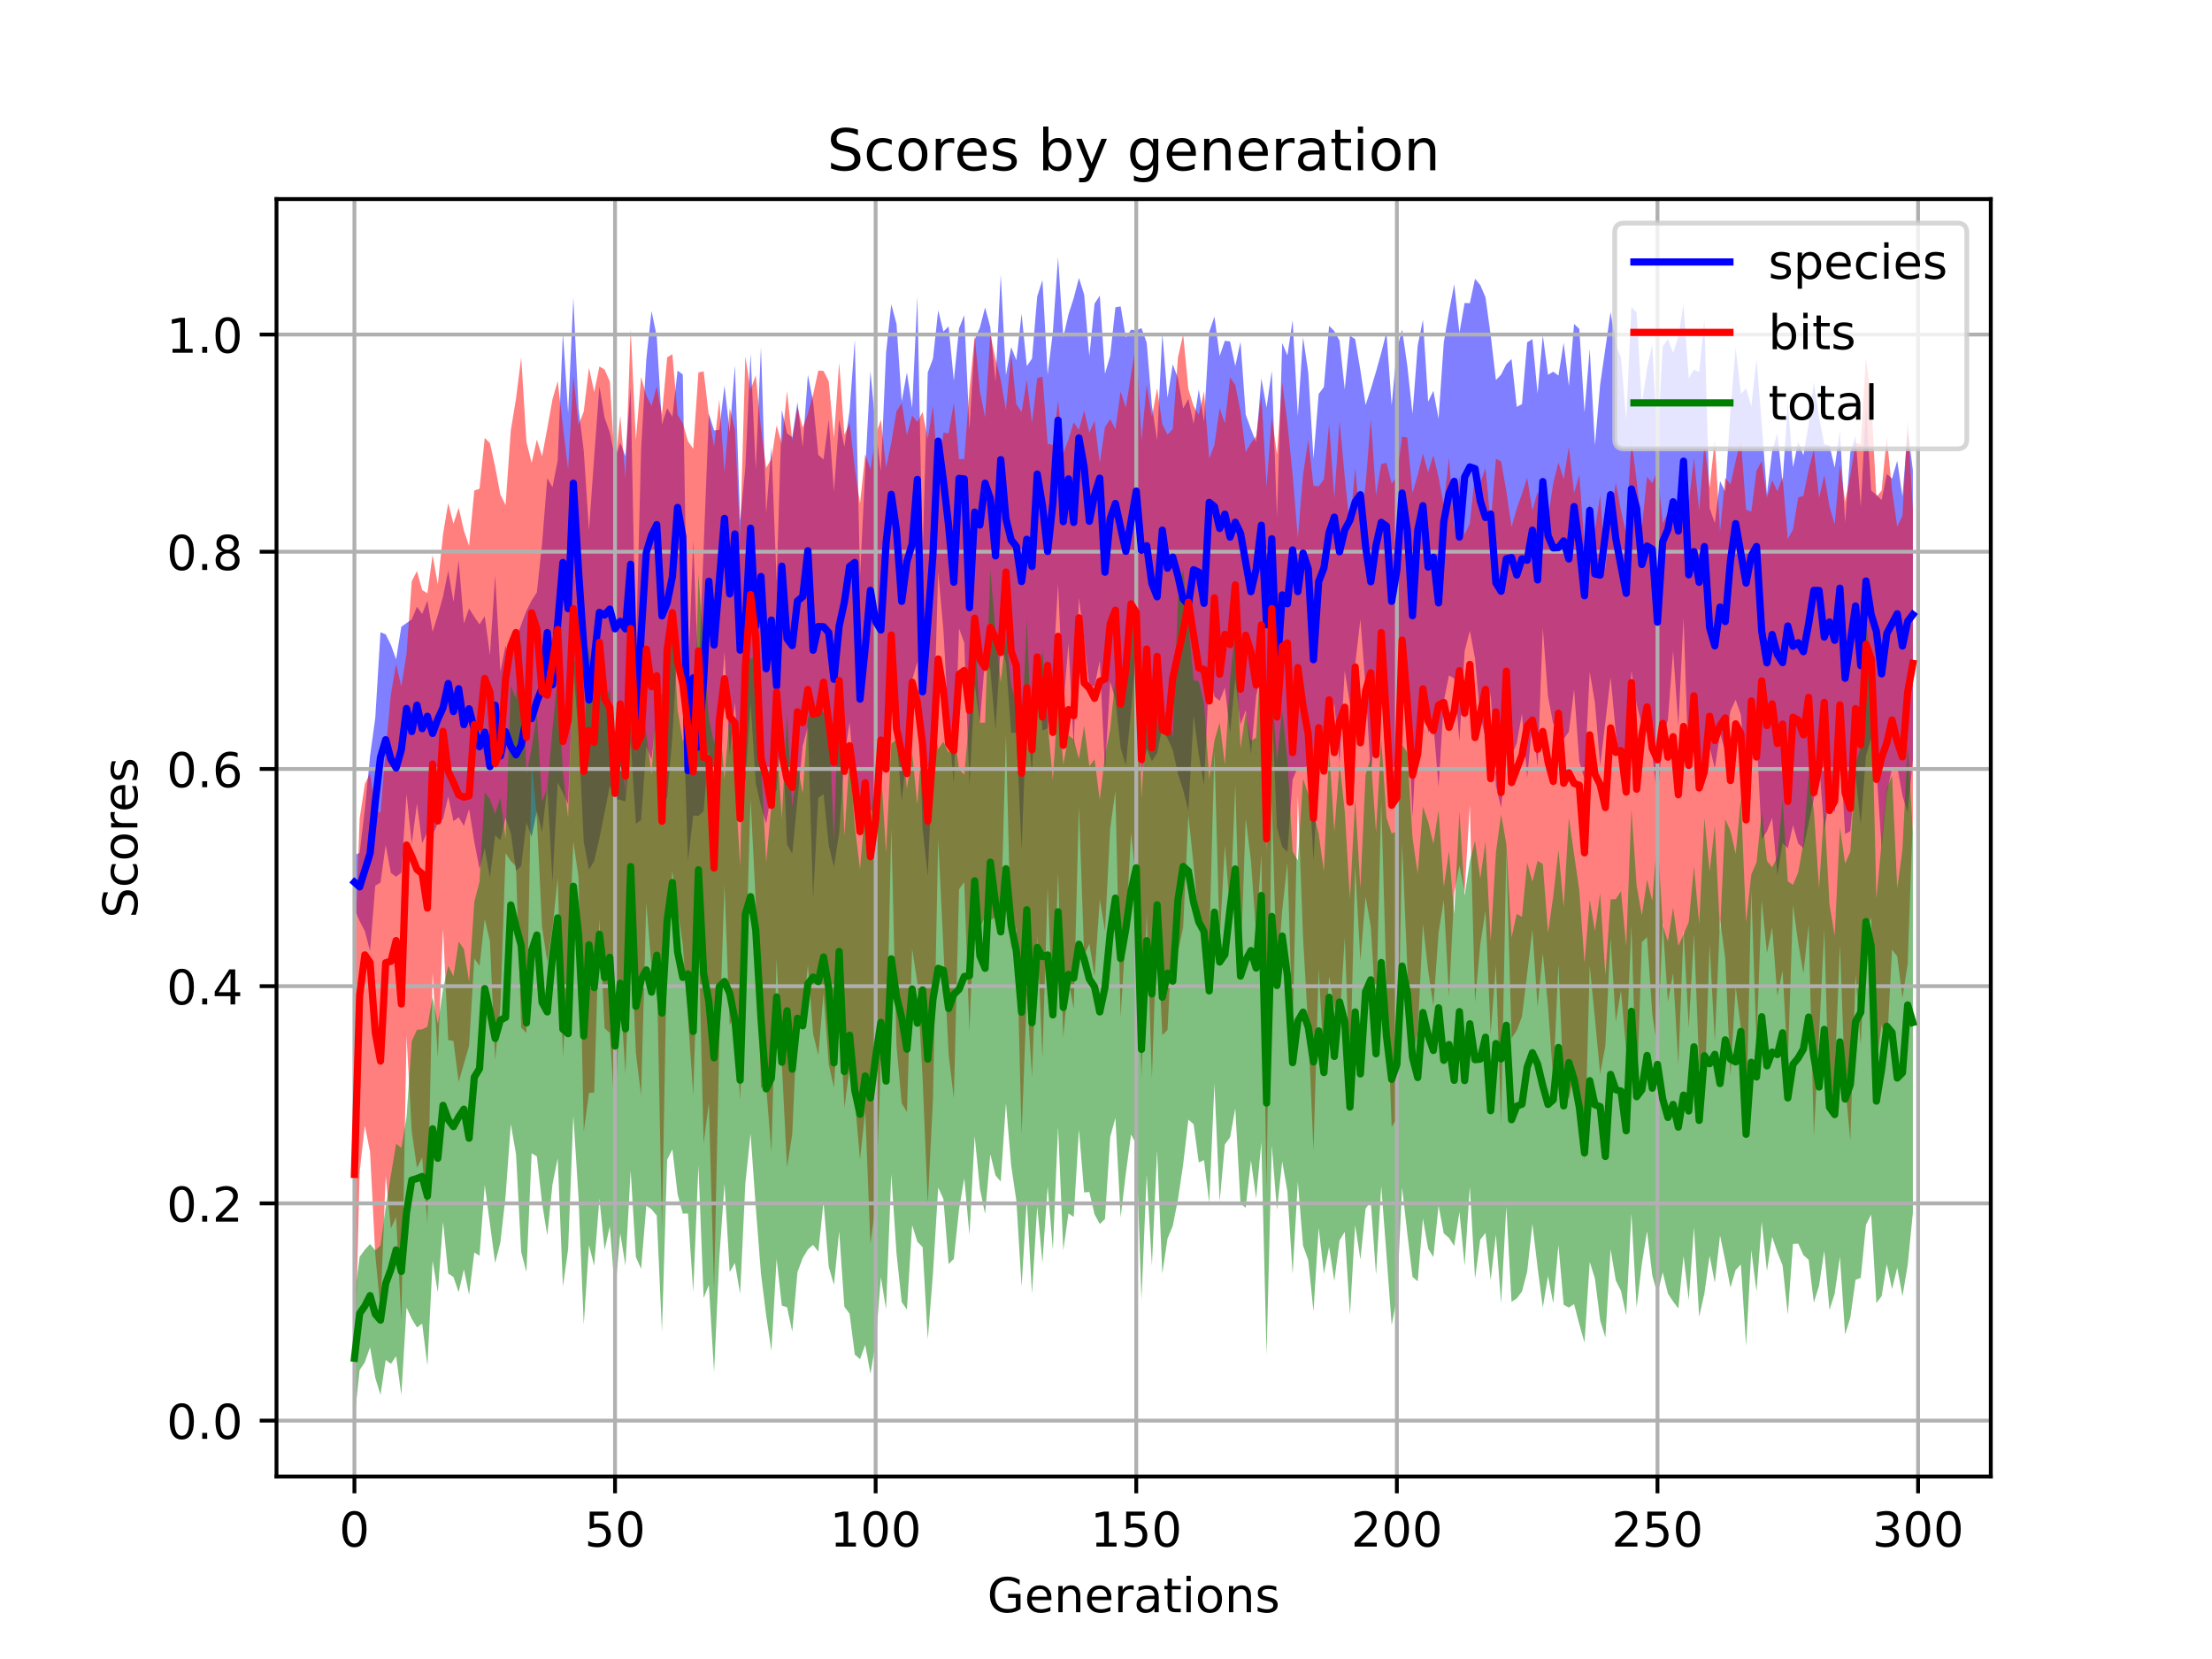 <?xml version="1.0" encoding="utf-8" standalone="no"?>
<!DOCTYPE svg PUBLIC "-//W3C//DTD SVG 1.1//EN"
  "http://www.w3.org/Graphics/SVG/1.1/DTD/svg11.dtd">
<!-- Created with matplotlib (https://matplotlib.org/) -->
<svg height="345.6pt" version="1.1" viewBox="0 0 460.8 345.6" width="460.8pt" xmlns="http://www.w3.org/2000/svg" xmlns:xlink="http://www.w3.org/1999/xlink">
 <defs>
  <style type="text/css">
*{stroke-linecap:butt;stroke-linejoin:round;}
  </style>
 </defs>
 <g id="figure_1">
  <g id="patch_1">
   <path d="M 0 345.6 
L 460.8 345.6 
L 460.8 0 
L 0 0 
z
" style="fill:#ffffff;"/>
  </g>
  <g id="axes_1">
   <g id="patch_2">
    <path d="M 57.6 307.584 
L 414.72 307.584 
L 414.72 41.472 
L 57.6 41.472 
z
" style="fill:#ffffff;"/>
   </g>
   <g id="PolyCollection_1">
    <path clip-path="url(#p62c6d9dbcc)" d="M 73.833 178.142 
L 73.833 189.424 
L 74.919 191.864 
L 76.004 193.975 
L 77.09 198.108 
L 78.176 184.502 
L 79.262 183.853 
L 80.348 176.031 
L 81.433 181.864 
L 82.519 182.634 
L 83.605 181.789 
L 84.691 165.375 
L 85.777 175.755 
L 86.862 167.399 
L 87.948 175.674 
L 89.034 173.302 
L 90.12 173.963 
L 91.206 171.506 
L 92.291 170.633 
L 93.377 165.902 
L 94.463 171.07 
L 95.549 170.242 
L 96.635 172.061 
L 97.72 168.56 
L 98.806 175.35 
L 99.892 181.034 
L 100.978 176.713 
L 102.064 182.933 
L 103.149 173.994 
L 104.235 175.033 
L 105.321 170.365 
L 106.407 173.561 
L 107.493 181.395 
L 108.578 180.403 
L 109.664 171.376 
L 110.75 174.302 
L 111.836 168.931 
L 112.922 173.334 
L 114.007 163.965 
L 115.093 183.789 
L 116.179 163.051 
L 117.265 165.129 
L 118.351 167.581 
L 119.436 139.277 
L 120.522 152.909 
L 121.608 175.409 
L 122.694 181.15 
L 123.78 179.346 
L 124.865 174.689 
L 125.951 169.252 
L 127.037 163.663 
L 128.123 166.507 
L 129.209 166.619 
L 130.294 166.988 
L 131.38 154.422 
L 132.466 171.613 
L 133.552 170.839 
L 134.638 155.376 
L 135.723 158.246 
L 136.809 148.516 
L 137.895 168.133 
L 138.981 166.133 
L 140.067 153.525 
L 141.152 134.222 
L 142.238 145.459 
L 143.324 179.417 
L 144.41 169.872 
L 145.496 169.965 
L 146.581 168.988 
L 147.667 155.993 
L 148.753 179.09 
L 149.839 152.028 
L 150.925 135.64 
L 152.01 157.41 
L 153.096 146.325 
L 154.182 162.338 
L 155.268 162.732 
L 156.354 146.462 
L 157.439 163.16 
L 158.525 167.886 
L 159.611 171.578 
L 160.697 165.206 
L 161.783 164.739 
L 162.868 150.505 
L 163.954 175.851 
L 165.04 177.888 
L 166.126 166.599 
L 167.212 155.424 
L 168.297 151.371 
L 169.383 187.301 
L 170.469 166.245 
L 171.555 165.413 
L 172.641 176.131 
L 173.726 180.648 
L 174.812 173.46 
L 175.898 157.789 
L 176.984 150.428 
L 178.07 163.55 
L 179.155 171.111 
L 180.241 171.812 
L 181.327 168.673 
L 182.413 169.807 
L 183.499 164.262 
L 184.584 152.863 
L 185.67 142.568 
L 186.756 153.539 
L 187.842 166.939 
L 188.928 156.432 
L 190.013 141.621 
L 191.099 137.903 
L 192.185 172.388 
L 193.271 182.541 
L 194.357 156.206 
L 195.442 119.155 
L 196.528 131.214 
L 197.614 151.031 
L 198.7 163.271 
L 199.786 130.912 
L 200.871 133.9 
L 201.957 163.687 
L 203.043 142.629 
L 204.129 150.507 
L 205.215 137.249 
L 206.3 139.574 
L 207.386 152.042 
L 208.472 134.281 
L 209.558 138.072 
L 210.644 152.643 
L 211.729 152.646 
L 212.815 176.947 
L 213.901 148.38 
L 214.987 161.339 
L 216.073 135.749 
L 217.158 152.159 
L 218.244 151.734 
L 219.33 140.572 
L 220.416 121.532 
L 221.502 147.087 
L 222.587 134.051 
L 223.673 155.558 
L 224.759 124.552 
L 225.845 133.181 
L 226.931 142.96 
L 228.016 142.899 
L 229.102 137.627 
L 230.188 160.536 
L 231.274 142.016 
L 232.36 145.748 
L 233.445 155.818 
L 234.531 159.428 
L 235.617 148.043 
L 236.703 135.725 
L 237.789 160.969 
L 238.875 155.966 
L 239.96 158.582 
L 241.046 156.93 
L 242.132 151.436 
L 243.218 153.852 
L 244.304 156.225 
L 245.389 161.209 
L 246.475 164.554 
L 247.561 168.891 
L 248.647 149.081 
L 249.733 157.268 
L 250.818 163.556 
L 251.904 140.166 
L 252.99 145.1 
L 254.076 146.001 
L 255.162 143.21 
L 256.247 152.668 
L 257.333 141.362 
L 258.419 150.936 
L 259.505 147.951 
L 260.591 157.124 
L 261.676 145.034 
L 262.762 140.003 
L 263.848 175.358 
L 264.934 147.237 
L 266.02 172.413 
L 267.105 176.408 
L 268.191 177.489 
L 269.277 162.427 
L 270.363 159.786 
L 271.449 160.157 
L 272.534 159.399 
L 273.62 179.289 
L 274.706 160.215 
L 275.792 156.049 
L 276.878 153.955 
L 277.963 146.466 
L 279.049 158.971 
L 280.135 139.679 
L 281.221 146.77 
L 282.307 138.448 
L 283.392 128.995 
L 284.478 143.234 
L 285.564 161.353 
L 286.65 149.821 
L 287.736 144.136 
L 288.821 149.94 
L 289.907 166.074 
L 290.993 164.666 
L 292.079 136.782 
L 293.165 144.696 
L 294.25 170.295 
L 295.336 149.036 
L 296.422 144.086 
L 297.508 152.596 
L 298.594 150.764 
L 299.679 163.968 
L 300.765 146.057 
L 301.851 140.703 
L 302.937 141.339 
L 304.023 154.454 
L 305.108 135.654 
L 306.194 131.373 
L 307.28 137.206 
L 308.366 149.271 
L 309.452 153.688 
L 310.537 144.338 
L 311.623 163.673 
L 312.709 168.312 
L 313.795 156.911 
L 314.881 157.489 
L 315.966 154.828 
L 317.052 148.639 
L 318.138 162.11 
L 319.224 150.246 
L 320.31 159.617 
L 321.395 130.806 
L 322.481 145.057 
L 323.567 150.846 
L 324.653 149.897 
L 325.739 153.968 
L 326.824 152.447 
L 327.91 143.582 
L 328.996 158.645 
L 330.082 162.281 
L 331.168 139.945 
L 332.253 146.356 
L 333.339 159.485 
L 334.425 150.436 
L 335.511 141.087 
L 336.597 152.503 
L 337.682 160.849 
L 338.768 159.73 
L 339.854 139.778 
L 340.94 146.716 
L 342.026 150.975 
L 343.111 150.824 
L 344.197 157.042 
L 345.283 166.771 
L 346.369 153.437 
L 347.455 149.958 
L 348.54 135.525 
L 349.626 151.167 
L 350.712 128.716 
L 351.798 160.696 
L 352.884 152.812 
L 353.969 165.103 
L 355.055 161.257 
L 356.141 155.551 
L 357.227 160.127 
L 358.313 152.703 
L 359.398 156.551 
L 360.484 148.08 
L 361.57 145.768 
L 362.656 148.913 
L 363.742 162.022 
L 364.827 146.913 
L 365.913 152.824 
L 366.999 174.79 
L 368.085 173.171 
L 369.171 170.369 
L 370.256 182.346 
L 371.342 175.576 
L 372.428 176.746 
L 373.514 171.926 
L 374.6 175.725 
L 375.685 176.676 
L 376.771 171.503 
L 377.857 166.415 
L 378.943 159.113 
L 380.029 172.87 
L 381.114 166.295 
L 382.2 169.364 
L 383.286 155.336 
L 384.372 173.752 
L 385.458 173.124 
L 386.543 161.634 
L 387.629 171.701 
L 388.715 157.444 
L 389.801 153.849 
L 390.887 160.039 
L 391.972 176.603 
L 393.058 165.2 
L 394.144 160.093 
L 395.23 159.75 
L 396.316 165.753 
L 397.401 169.304 
L 398.487 158.142 
L 398.487 97.929 
L 398.487 97.929 
L 397.401 89.599 
L 396.316 103.415 
L 395.23 95.985 
L 394.144 99.688 
L 393.058 98.744 
L 391.972 104.187 
L 390.887 103.065 
L 389.801 102.196 
L 388.715 84.612 
L 387.629 105.624 
L 386.543 90.856 
L 385.458 94.233 
L 384.372 108.835 
L 383.286 89.732 
L 382.2 97.411 
L 381.114 92.827 
L 380.029 92.574 
L 378.943 86.912 
L 377.857 79.585 
L 376.771 88.395 
L 375.685 94.845 
L 374.6 92.059 
L 373.514 97.345 
L 372.428 84.043 
L 371.342 100.483 
L 370.256 90.287 
L 369.171 93.976 
L 368.085 103.004 
L 366.999 88.211 
L 365.913 74.843 
L 364.827 84.659 
L 363.742 80.914 
L 362.656 82.063 
L 361.57 72.385 
L 360.484 85.547 
L 359.398 102.422 
L 358.313 100.213 
L 357.227 108.959 
L 356.141 105.846 
L 355.055 66.453 
L 353.969 77.523 
L 352.884 76.988 
L 351.798 78.801 
L 350.712 63.413 
L 349.626 70.083 
L 348.54 73.524 
L 347.455 70.614 
L 346.369 72.213 
L 345.283 92.446 
L 344.197 71.761 
L 343.111 76.699 
L 342.026 84.217 
L 340.94 65.114 
L 339.854 63.949 
L 338.768 87.459 
L 337.682 74.469 
L 336.597 71.816 
L 335.511 65.008 
L 334.425 72.58 
L 333.339 80.115 
L 332.253 92.793 
L 331.168 72.699 
L 330.082 85.945 
L 328.996 68.516 
L 327.91 67.478 
L 326.824 80.439 
L 325.739 71.398 
L 324.653 78.235 
L 323.567 77.425 
L 322.481 78.082 
L 321.395 69.84 
L 320.31 82.013 
L 319.224 70.646 
L 318.138 71.323 
L 317.052 84.186 
L 315.966 84.759 
L 314.881 74.805 
L 313.795 75.863 
L 312.709 78.046 
L 311.623 79.172 
L 310.537 69.821 
L 309.452 61.917 
L 308.366 59.386 
L 307.28 58.078 
L 306.194 63.172 
L 305.108 63.106 
L 304.023 69.309 
L 302.937 59.212 
L 301.851 64.972 
L 300.765 71.349 
L 299.679 87.242 
L 298.594 81.402 
L 297.508 83.681 
L 296.422 66.606 
L 295.336 71.973 
L 294.25 86.241 
L 293.165 76.171 
L 292.079 68.635 
L 290.993 72.827 
L 289.907 84.476 
L 288.821 69.22 
L 287.736 73.512 
L 286.65 77.419 
L 285.564 81.052 
L 284.478 84.381 
L 283.392 77.12 
L 282.307 70.666 
L 281.221 69.934 
L 280.135 81.136 
L 279.049 70.946 
L 277.963 68.983 
L 276.878 67.868 
L 275.792 80.623 
L 274.706 82.077 
L 273.62 95.569 
L 272.534 77.589 
L 271.449 70.265 
L 270.363 86.704 
L 269.277 66.693 
L 268.191 74.057 
L 267.105 71.453 
L 266.02 107.796 
L 264.934 77.226 
L 263.848 84.924 
L 262.762 78.819 
L 261.676 92.108 
L 260.591 89.384 
L 259.505 86.351 
L 258.419 71.198 
L 257.333 76.243 
L 256.247 71.134 
L 255.162 70.983 
L 254.076 74.171 
L 252.99 65.966 
L 251.904 69.131 
L 250.818 87.817 
L 249.733 81.126 
L 248.647 88.294 
L 247.561 83.104 
L 246.475 85.099 
L 245.389 78.771 
L 244.304 75.896 
L 243.218 82.866 
L 242.132 69.43 
L 241.046 91.732 
L 239.96 84.531 
L 238.875 71.39 
L 237.789 68.346 
L 236.703 68.852 
L 235.617 68.676 
L 234.531 70.297 
L 233.445 63.822 
L 232.36 64.032 
L 231.274 74.093 
L 230.188 77.874 
L 229.102 61.597 
L 228.016 63.259 
L 226.931 74.222 
L 225.845 61.363 
L 224.759 57.904 
L 223.673 62.097 
L 222.587 65.476 
L 221.502 70.276 
L 220.416 53.568 
L 219.33 69.163 
L 218.244 78.053 
L 217.158 58.326 
L 216.073 61.769 
L 214.987 74.689 
L 213.901 76.288 
L 212.815 65.355 
L 211.729 75.056 
L 210.644 72.309 
L 209.558 78.122 
L 208.472 57.225 
L 207.386 79.559 
L 206.3 68.117 
L 205.215 64.042 
L 204.129 68.239 
L 203.043 70.739 
L 201.957 89.488 
L 200.871 65.653 
L 199.786 68.411 
L 198.7 79.316 
L 197.614 67.986 
L 196.528 69.071 
L 195.442 64.645 
L 194.357 74.706 
L 193.271 77.576 
L 192.185 115.849 
L 191.099 61.839 
L 190.013 85.011 
L 188.928 77.567 
L 187.842 83.625 
L 186.756 67.468 
L 185.67 63.379 
L 184.584 73.495 
L 183.499 98.221 
L 182.413 89.096 
L 181.327 77.287 
L 180.241 97.989 
L 179.155 120.164 
L 178.07 70.801 
L 176.984 85.591 
L 175.898 93.11 
L 174.812 87.382 
L 173.726 102.366 
L 172.641 87.412 
L 171.555 95.713 
L 170.469 94.777 
L 169.383 83.612 
L 168.297 78.08 
L 167.212 93.188 
L 166.126 83.783 
L 165.04 91.085 
L 163.954 90.266 
L 162.868 85.384 
L 161.783 121.08 
L 160.697 93.127 
L 159.611 107.04 
L 158.525 72.296 
L 157.439 97.836 
L 156.354 73.615 
L 155.268 97.45 
L 154.182 108.536 
L 153.096 76.132 
L 152.01 90.025 
L 150.925 80.327 
L 149.839 89.576 
L 148.753 89.651 
L 147.667 86.167 
L 146.581 114.129 
L 145.496 141.285 
L 144.41 112.573 
L 143.324 141.672 
L 142.238 78.019 
L 141.152 77.193 
L 140.067 86.812 
L 138.981 85.038 
L 137.895 88.455 
L 136.809 70.063 
L 135.723 64.792 
L 134.638 74.825 
L 133.552 93.649 
L 132.466 136.74 
L 131.38 80.679 
L 130.294 95.043 
L 129.209 92.244 
L 128.123 95.485 
L 127.037 90.094 
L 125.951 87.013 
L 124.865 80.451 
L 123.78 95.148 
L 122.694 110.488 
L 121.608 93.914 
L 120.522 85.087 
L 119.436 62.041 
L 118.351 86.021 
L 117.265 69.248 
L 116.179 95.877 
L 115.093 101.526 
L 114.007 99.592 
L 112.922 113.3 
L 111.836 123.378 
L 110.75 125.079 
L 109.664 127.242 
L 108.578 130.11 
L 107.493 133.087 
L 106.407 137.43 
L 105.321 134.485 
L 104.235 139.927 
L 103.149 119.802 
L 102.064 136.475 
L 100.978 128.344 
L 99.892 130.074 
L 98.806 128.505 
L 97.72 126.749 
L 96.635 129.88 
L 95.549 116.715 
L 94.463 125.39 
L 93.377 118.87 
L 92.291 124.262 
L 91.206 128.134 
L 90.12 131.624 
L 89.034 125.123 
L 87.948 127.909 
L 86.862 126.397 
L 85.777 129.044 
L 84.691 129.792 
L 83.605 130.559 
L 82.519 137.342 
L 81.433 134.35 
L 80.348 132.154 
L 79.262 131.714 
L 78.176 149.567 
L 77.09 157.499 
L 76.004 168.64 
L 74.919 177.654 
L 73.833 178.142 
z
" style="fill:#0000ff;fill-opacity:0.5;"/>
   </g>
   <g id="PolyCollection_2">
    <path clip-path="url(#p62c6d9dbcc)" d="M 73.833 200.917 
L 73.833 288.383 
L 74.919 244.167 
L 76.004 234.498 
L 77.09 239.971 
L 78.176 261.383 
L 79.262 272.74 
L 80.348 244.925 
L 81.433 255.915 
L 82.519 253.535 
L 83.605 275.268 
L 84.691 215.85 
L 85.777 235.681 
L 86.862 243.276 
L 87.948 241.107 
L 89.034 254.755 
L 90.12 202.703 
L 91.206 220.326 
L 92.291 193.441 
L 93.377 216.652 
L 94.463 216.869 
L 95.549 225.397 
L 96.635 221.614 
L 97.72 217.867 
L 98.806 199.677 
L 99.892 201.209 
L 100.978 191.436 
L 102.064 196.082 
L 103.149 220.858 
L 104.235 209.764 
L 105.321 177.741 
L 106.407 179.37 
L 107.493 180.455 
L 108.578 214.086 
L 109.664 215.174 
L 110.75 158.91 
L 111.836 170.418 
L 112.922 193.108 
L 114.007 200.391 
L 115.093 193.346 
L 116.179 182.838 
L 117.265 220.093 
L 118.351 202.261 
L 119.436 175.333 
L 120.522 182.768 
L 121.608 235.718 
L 122.694 227.682 
L 123.78 227.583 
L 124.865 191.319 
L 125.951 214.206 
L 127.037 215.177 
L 128.123 232.939 
L 129.209 206.72 
L 130.294 223.737 
L 131.38 193.308 
L 132.466 219.414 
L 133.552 228.151 
L 134.638 188.081 
L 135.723 201.523 
L 136.809 201.058 
L 137.895 255.769 
L 138.981 196.153 
L 140.067 181.499 
L 141.152 189.479 
L 142.238 196.8 
L 143.324 211.941 
L 144.41 228.179 
L 145.496 193.617 
L 146.581 238.189 
L 147.667 229.672 
L 148.753 268.532 
L 149.839 216.941 
L 150.925 184.353 
L 152.01 213.543 
L 153.096 211.603 
L 154.182 229.146 
L 155.268 203.501 
L 156.354 166.495 
L 157.439 187.747 
L 158.525 226.575 
L 159.611 226.462 
L 160.697 239.972 
L 161.783 199.733 
L 162.868 221.624 
L 163.954 243.198 
L 165.04 236.228 
L 166.126 211.771 
L 167.212 211.995 
L 168.297 201.061 
L 169.383 215.347 
L 170.469 219.816 
L 171.555 206.91 
L 172.641 221.711 
L 173.726 226.593 
L 174.812 208.007 
L 175.898 230.793 
L 176.984 222.506 
L 178.07 228.941 
L 179.155 241.598 
L 180.241 231.491 
L 181.327 259.13 
L 182.413 250.965 
L 183.499 220.925 
L 184.584 222.962 
L 185.67 172.331 
L 186.756 217.804 
L 187.842 229.819 
L 188.928 231.634 
L 190.013 197.651 
L 191.099 204.661 
L 192.185 224.372 
L 193.271 250.698 
L 194.357 228.937 
L 195.442 174.908 
L 196.528 197.388 
L 197.614 219.603 
L 198.7 228.847 
L 199.786 185.273 
L 200.871 183.743 
L 201.957 214.838 
L 203.043 187.506 
L 204.129 193.218 
L 205.215 191.008 
L 206.3 191.706 
L 207.386 191.062 
L 208.472 192.748 
L 209.558 152.908 
L 210.644 197.601 
L 211.729 193.206 
L 212.815 236.317 
L 213.901 207.373 
L 214.987 224.288 
L 216.073 194.903 
L 217.158 220.321 
L 218.244 184.785 
L 219.33 212.468 
L 220.416 181.721 
L 221.502 216.117 
L 222.587 204.121 
L 223.673 210.207 
L 224.759 167.838 
L 225.845 198.975 
L 226.931 196.6 
L 228.016 203.308 
L 229.102 187.381 
L 230.188 193.932 
L 231.274 172.533 
L 232.36 164.78 
L 233.445 211.929 
L 234.531 193.981 
L 235.617 173.481 
L 236.703 183.868 
L 237.789 224.572 
L 238.875 190.218 
L 239.96 224.689 
L 241.046 192.598 
L 242.132 215.63 
L 243.218 214.547 
L 244.304 193.194 
L 245.389 198.303 
L 246.475 193.17 
L 247.561 169.869 
L 248.647 180.19 
L 249.733 191.828 
L 250.818 197.43 
L 251.904 196.537 
L 252.99 156.415 
L 254.076 195.92 
L 255.162 176.1 
L 256.247 189.917 
L 257.333 163.477 
L 258.419 201.435 
L 259.505 170.462 
L 260.591 179.233 
L 261.676 194.546 
L 262.762 177.943 
L 263.848 248.102 
L 264.934 166.779 
L 266.02 204.08 
L 267.105 189.701 
L 268.191 179.664 
L 269.277 214.632 
L 270.363 165.956 
L 271.449 195.278 
L 272.534 214.239 
L 273.62 239.752 
L 274.706 201.823 
L 275.792 221.431 
L 276.878 203.31 
L 277.963 209.704 
L 279.049 212.999 
L 280.135 195.296 
L 281.221 224.42 
L 282.307 180.387 
L 283.392 200.156 
L 284.478 186.796 
L 285.564 193.014 
L 286.65 211.189 
L 287.736 166.871 
L 288.821 204.993 
L 289.907 234.738 
L 290.993 233.03 
L 292.079 175.719 
L 293.165 201.365 
L 294.25 220.26 
L 295.336 215.245 
L 296.422 192.486 
L 297.508 202.168 
L 298.594 209.53 
L 299.679 194.329 
L 300.765 187.48 
L 301.851 207.677 
L 302.937 186.082 
L 304.023 180.318 
L 305.108 185.794 
L 306.194 167.772 
L 307.28 208.782 
L 308.366 196.772 
L 309.452 189.688 
L 310.537 215.363 
L 311.623 201.031 
L 312.709 234.057 
L 313.795 177.335 
L 314.881 216.281 
L 315.966 214.668 
L 317.052 211.757 
L 318.138 202.874 
L 319.224 193.64 
L 320.31 209.789 
L 321.395 198.552 
L 322.481 209.622 
L 323.567 224.87 
L 324.653 200.836 
L 325.739 226.521 
L 326.824 228.91 
L 327.91 223.639 
L 328.996 228.233 
L 330.082 241.785 
L 331.168 201.143 
L 332.253 212.165 
L 333.339 223.698 
L 334.425 217.863 
L 335.511 195.292 
L 336.597 212.889 
L 337.682 206.325 
L 338.768 218.799 
L 339.854 192.729 
L 340.94 228.732 
L 342.026 196.274 
L 343.111 195.209 
L 344.197 211.201 
L 345.283 218.642 
L 346.369 192.321 
L 347.455 208.651 
L 348.54 202.707 
L 349.626 221.795 
L 350.712 193.696 
L 351.798 214.108 
L 352.884 194.473 
L 353.969 221.852 
L 355.055 229.053 
L 356.141 196.81 
L 357.227 216.963 
L 358.313 191.522 
L 359.398 199.575 
L 360.484 224.243 
L 361.57 205.558 
L 362.656 214.057 
L 363.742 235.404 
L 364.827 185.422 
L 365.913 217.323 
L 366.999 187.627 
L 368.085 198.569 
L 369.171 193.185 
L 370.256 207.418 
L 371.342 202.214 
L 372.428 221.613 
L 373.514 188.551 
L 374.6 196.413 
L 375.685 202.835 
L 376.771 192.556 
L 377.857 236.65 
L 378.943 215.652 
L 380.029 193.643 
L 381.114 232.172 
L 382.2 224.403 
L 383.286 196.833 
L 384.372 225.932 
L 385.458 237.688 
L 386.543 202.999 
L 387.629 217.742 
L 388.715 193.835 
L 389.801 191.173 
L 390.887 221.211 
L 391.972 213.383 
L 393.058 218.571 
L 394.144 197.819 
L 395.23 199.222 
L 396.316 207.921 
L 397.401 200.775 
L 398.487 170.191 
L 398.487 106.203 
L 398.487 106.203 
L 397.401 87.608 
L 396.316 107.431 
L 395.23 109.735 
L 394.144 102.157 
L 393.058 90.981 
L 391.972 102.193 
L 390.887 103.51 
L 389.801 83.36 
L 388.715 74.552 
L 387.629 92.577 
L 386.543 92.22 
L 385.458 99.108 
L 384.372 104.469 
L 383.286 96.825 
L 382.2 109.273 
L 381.114 105.52 
L 380.029 98.998 
L 378.943 103.759 
L 377.857 93.596 
L 376.771 97.956 
L 375.685 103.312 
L 374.6 103.606 
L 373.514 110.287 
L 372.428 112.287 
L 371.342 99.452 
L 370.256 102.358 
L 369.171 100.059 
L 368.085 103.751 
L 366.999 96.05 
L 365.913 98.081 
L 364.827 106.607 
L 363.742 106.185 
L 362.656 91.642 
L 361.57 96.018 
L 360.484 100.952 
L 359.398 99.542 
L 358.313 110.824 
L 357.227 91.576 
L 356.141 101.588 
L 355.055 92.458 
L 353.969 106.446 
L 352.884 95.419 
L 351.798 104.796 
L 350.712 108.962 
L 349.626 109.331 
L 348.54 104.223 
L 347.455 106.825 
L 346.369 109.068 
L 345.283 97.95 
L 344.197 100.65 
L 343.111 99.311 
L 342.026 110.037 
L 340.94 100.074 
L 339.854 91.668 
L 338.768 111.188 
L 337.682 106.405 
L 336.597 100.584 
L 335.511 107.966 
L 334.425 118.603 
L 333.339 103.177 
L 332.253 110.428 
L 331.168 105.022 
L 330.082 113.543 
L 328.996 98.925 
L 327.91 102.745 
L 326.824 93.081 
L 325.739 99.829 
L 324.653 96.322 
L 323.567 100.705 
L 322.481 107.782 
L 321.395 106.216 
L 320.31 102.391 
L 319.224 106.388 
L 318.138 99.516 
L 317.052 102.872 
L 315.966 105.951 
L 314.881 109.778 
L 313.795 102.317 
L 312.709 96.126 
L 311.623 95.575 
L 310.537 109.062 
L 309.452 97.515 
L 308.366 100.572 
L 307.28 98.499 
L 306.194 109.045 
L 305.108 111.354 
L 304.023 99.119 
L 302.937 110.205 
L 301.851 95.341 
L 300.765 105.202 
L 299.679 99.416 
L 298.594 94.833 
L 297.508 98.412 
L 296.422 94.51 
L 295.336 98.961 
L 294.25 102.728 
L 293.165 91.155 
L 292.079 90.953 
L 290.993 99.25 
L 289.907 100.757 
L 288.821 96.396 
L 287.736 96.681 
L 286.65 103.232 
L 285.564 87.311 
L 284.478 101.035 
L 283.392 109.309 
L 282.307 97.498 
L 281.221 109.807 
L 280.135 99.353 
L 279.049 87.709 
L 277.963 103.838 
L 276.878 88.271 
L 275.792 99.861 
L 274.706 101.333 
L 273.62 101.175 
L 272.534 91.638 
L 271.449 98.921 
L 270.363 112.161 
L 269.277 98.941 
L 268.191 88.198 
L 267.105 79.613 
L 266.02 94.647 
L 264.934 86.775 
L 263.848 101.422 
L 262.762 82.401 
L 261.676 90.879 
L 260.591 92.295 
L 259.505 94.191 
L 258.419 85.733 
L 257.333 80.207 
L 256.247 78.625 
L 255.162 88.201 
L 254.076 85.012 
L 252.99 92.657 
L 251.904 95.53 
L 250.818 81.514 
L 249.733 86.478 
L 248.647 84.587 
L 247.561 81.049 
L 246.475 69.657 
L 245.389 74.463 
L 244.304 89.4 
L 243.218 90.556 
L 242.132 88.379 
L 241.046 80.864 
L 239.96 86.883 
L 238.875 80.195 
L 237.789 91.893 
L 236.703 71.324 
L 235.617 78.105 
L 234.531 84.966 
L 233.445 81.518 
L 232.36 89.45 
L 231.274 87.313 
L 230.188 88.987 
L 229.102 96.477 
L 228.016 87.646 
L 226.931 90.172 
L 225.845 85.547 
L 224.759 89.56 
L 223.673 87.981 
L 222.587 91.531 
L 221.502 94.418 
L 220.416 83.383 
L 219.33 92.688 
L 218.244 92.445 
L 217.158 78.439 
L 216.073 78.776 
L 214.987 88.121 
L 213.901 79.149 
L 212.815 85.845 
L 211.729 84.22 
L 210.644 73.665 
L 209.558 85.428 
L 208.472 79.112 
L 207.386 74.725 
L 206.3 69.667 
L 205.215 86.986 
L 204.129 81.496 
L 203.043 70.039 
L 201.957 81.186 
L 200.871 95.627 
L 199.786 95.659 
L 198.7 83.937 
L 197.614 90.293 
L 196.528 90.134 
L 195.442 99.642 
L 194.357 84.588 
L 193.271 91.45 
L 192.185 85.8 
L 191.099 87.911 
L 190.013 86.569 
L 188.928 90.661 
L 187.842 83.973 
L 186.756 85.715 
L 185.67 92.255 
L 184.584 97.465 
L 183.499 87.429 
L 182.413 90.727 
L 181.327 97.809 
L 180.241 94.626 
L 179.155 104.895 
L 178.07 97.564 
L 176.984 88.175 
L 175.898 90.593 
L 174.812 75.541 
L 173.726 91.19 
L 172.641 79.437 
L 171.555 77.268 
L 170.469 77.186 
L 169.383 82.224 
L 168.297 86.176 
L 167.212 89.076 
L 166.126 84.783 
L 165.04 91.855 
L 163.954 81.445 
L 162.868 92.513 
L 161.783 88.607 
L 160.697 95.575 
L 159.611 97.457 
L 158.525 89.312 
L 157.439 78.167 
L 156.354 81.233 
L 155.268 74.255 
L 154.182 111.909 
L 153.096 89.554 
L 152.01 85.028 
L 150.925 98.428 
L 149.839 83.207 
L 148.753 93.096 
L 147.667 86.593 
L 146.581 77.362 
L 145.496 77.589 
L 144.41 93.473 
L 143.324 91.922 
L 142.238 88.153 
L 141.152 86.406 
L 140.067 73.771 
L 138.981 74.467 
L 137.895 86.414 
L 136.809 80.465 
L 135.723 84.567 
L 134.638 82.383 
L 133.552 78.513 
L 132.466 91.672 
L 131.38 68.572 
L 130.294 99.657 
L 129.209 86.559 
L 128.123 97.617 
L 127.037 79.473 
L 125.951 76.979 
L 124.865 76.344 
L 123.78 81.667 
L 122.694 76.604 
L 121.608 85.694 
L 120.522 88.576 
L 119.436 78.281 
L 118.351 97.853 
L 117.265 88.838 
L 116.179 79.396 
L 115.093 83.169 
L 114.007 89.242 
L 112.922 95.051 
L 111.836 91.574 
L 110.75 96.42 
L 109.664 92.016 
L 108.578 74.418 
L 107.493 83.08 
L 106.407 89.647 
L 105.321 105.221 
L 104.235 103.003 
L 103.149 97.226 
L 102.064 92.311 
L 100.978 91.224 
L 99.892 101.809 
L 98.806 102.187 
L 97.72 113.706 
L 96.635 110.52 
L 95.549 105.754 
L 94.463 109.119 
L 93.377 104.777 
L 92.291 111.267 
L 91.206 121.728 
L 90.12 115.632 
L 89.034 123.594 
L 87.948 122.926 
L 86.862 118.946 
L 85.777 121.085 
L 84.691 136.219 
L 83.605 143.03 
L 82.519 138.354 
L 81.433 144.601 
L 80.348 156.195 
L 79.262 169.32 
L 78.176 168.731 
L 77.09 161.046 
L 76.004 163.347 
L 74.919 170.545 
L 73.833 200.917 
z
" style="fill:#ff0000;fill-opacity:0.5;"/>
   </g>
   <g id="PolyCollection_3">
    <path clip-path="url(#p62c6d9dbcc)" d="M 73.833 270.401 
L 73.833 295.488 
L 74.919 285.402 
L 76.004 283.786 
L 77.09 280.644 
L 78.176 287.022 
L 79.262 290.568 
L 80.348 283.297 
L 81.433 284.127 
L 82.519 282.516 
L 83.605 290.581 
L 84.691 272.382 
L 85.777 274.759 
L 86.862 276.529 
L 87.948 275.741 
L 89.034 284.467 
L 90.12 262.626 
L 91.206 269.23 
L 92.291 254.491 
L 93.377 265.308 
L 94.463 266.023 
L 95.549 269.208 
L 96.635 264.422 
L 97.72 269.717 
L 98.806 260.902 
L 99.892 261.593 
L 100.978 246.856 
L 102.064 254.956 
L 103.149 263.117 
L 104.235 258.849 
L 105.321 249.188 
L 106.407 234.168 
L 107.493 240.402 
L 108.578 260.855 
L 109.664 264.985 
L 110.75 240.231 
L 111.836 240.908 
L 112.922 250.631 
L 114.007 257.358 
L 115.093 246.733 
L 116.179 241.295 
L 117.265 268.011 
L 118.351 260.248 
L 119.436 232.369 
L 120.522 249.569 
L 121.608 275.974 
L 122.694 259.369 
L 123.78 263.696 
L 124.865 249.694 
L 125.951 260.409 
L 127.037 255.417 
L 128.123 269.459 
L 129.209 256.889 
L 130.294 263.687 
L 131.38 243.811 
L 132.466 261.85 
L 133.552 264.334 
L 134.638 251.181 
L 135.723 251.925 
L 136.809 253.21 
L 137.895 277.398 
L 138.981 241.616 
L 140.067 239.42 
L 141.152 248.743 
L 142.238 252.812 
L 143.324 252.798 
L 144.41 269.147 
L 145.496 242.795 
L 146.581 270.398 
L 147.667 267.7 
L 148.753 285.881 
L 149.839 262.136 
L 150.925 246.611 
L 152.01 264.992 
L 153.096 263.111 
L 154.182 269.523 
L 155.268 246.554 
L 156.354 236.118 
L 157.439 251.455 
L 158.525 265.345 
L 159.611 274.042 
L 160.697 281.42 
L 161.783 262.233 
L 162.868 271.985 
L 163.954 272.304 
L 165.04 277.397 
L 166.126 265.019 
L 167.212 262.098 
L 168.297 260.276 
L 169.383 259.329 
L 170.469 260.744 
L 171.555 250.391 
L 172.641 263.874 
L 173.726 267.676 
L 174.812 256.494 
L 175.898 272.219 
L 176.984 273.685 
L 178.07 282.179 
L 179.155 283.146 
L 180.241 280.158 
L 181.327 286.194 
L 182.413 279.709 
L 183.499 266.037 
L 184.584 272.741 
L 185.67 244.599 
L 186.756 261.068 
L 187.842 271.249 
L 188.928 272.807 
L 190.013 255.202 
L 191.099 258.673 
L 192.185 259.786 
L 193.271 279.029 
L 194.357 265.264 
L 195.442 247.38 
L 196.528 249.785 
L 197.614 263.334 
L 198.7 262.237 
L 199.786 251.924 
L 200.871 245.45 
L 201.957 257.259 
L 203.043 236.652 
L 204.129 247.621 
L 205.215 252.882 
L 206.3 240.439 
L 207.386 244.87 
L 208.472 246.144 
L 209.558 229.814 
L 210.644 242.749 
L 211.729 250.17 
L 212.815 267.987 
L 213.901 250.057 
L 214.987 269.541 
L 216.073 251.312 
L 217.158 263.058 
L 218.244 247.072 
L 219.33 260.324 
L 220.416 234.686 
L 221.502 260.442 
L 222.587 252.771 
L 223.673 253.519 
L 224.759 235.292 
L 225.845 248.408 
L 226.931 248.302 
L 228.016 252.97 
L 229.102 254.976 
L 230.188 253.948 
L 231.274 236.863 
L 232.36 232.877 
L 233.445 253.622 
L 234.531 244.492 
L 235.617 236.336 
L 236.703 238.362 
L 237.789 270.721 
L 238.875 244.644 
L 239.96 263.658 
L 241.046 239.644 
L 242.132 265.318 
L 243.218 258.011 
L 244.304 255.409 
L 245.389 249.884 
L 246.475 242.548 
L 247.561 233.241 
L 248.647 234.194 
L 249.733 242.162 
L 250.818 241.667 
L 251.904 250.557 
L 252.99 225.746 
L 254.076 250.316 
L 255.162 238.397 
L 256.247 236.953 
L 257.333 230.896 
L 258.419 250.731 
L 259.505 251.598 
L 260.591 241.693 
L 261.676 249.71 
L 262.762 237.913 
L 263.848 282.331 
L 264.934 238.671 
L 266.02 252.084 
L 267.105 241.944 
L 268.191 248.217 
L 269.277 265.392 
L 270.363 246.158 
L 271.449 259.488 
L 272.534 262.508 
L 273.62 273.204 
L 274.706 255.748 
L 275.792 265.392 
L 276.878 259.73 
L 277.963 266.847 
L 279.049 258.422 
L 280.135 256.594 
L 281.221 273.889 
L 282.307 255.205 
L 283.392 262.388 
L 284.478 251.779 
L 285.564 250.384 
L 286.65 265.607 
L 287.736 247.068 
L 288.821 261.297 
L 289.907 276.046 
L 290.993 270.366 
L 292.079 247.368 
L 293.165 256.941 
L 294.25 265.999 
L 295.336 266.917 
L 296.422 253.844 
L 297.508 260.135 
L 298.594 261.862 
L 299.679 251.145 
L 300.765 256.943 
L 301.851 257.876 
L 302.937 259.558 
L 304.023 252.466 
L 305.108 263.644 
L 306.194 247.147 
L 307.28 266.36 
L 308.366 258.246 
L 309.452 256.839 
L 310.537 266.705 
L 311.623 257.185 
L 312.709 271.54 
L 313.795 251.349 
L 314.881 271.22 
L 315.966 270.487 
L 317.052 269.058 
L 318.138 264.948 
L 319.224 254.937 
L 320.31 264.036 
L 321.395 272.384 
L 322.481 265.797 
L 323.567 271.519 
L 324.653 259.364 
L 325.739 271.795 
L 326.824 272.397 
L 327.91 271.658 
L 328.996 275.875 
L 330.082 279.693 
L 331.168 262.869 
L 332.253 266.365 
L 333.339 275.023 
L 334.425 278.629 
L 335.511 260.252 
L 336.597 266.74 
L 337.682 268.936 
L 338.768 273.99 
L 339.854 252.762 
L 340.94 272.404 
L 342.026 263.295 
L 343.111 256.503 
L 344.197 265.677 
L 345.283 269.597 
L 346.369 265.037 
L 347.455 269.469 
L 348.54 271.122 
L 349.626 272.571 
L 350.712 261.618 
L 351.798 270.843 
L 352.884 255.67 
L 353.969 274.31 
L 355.055 269.452 
L 356.141 261.585 
L 357.227 267.225 
L 358.313 257.358 
L 359.398 262.627 
L 360.484 268.217 
L 361.57 264.567 
L 362.656 263.404 
L 363.742 280.403 
L 364.827 260.415 
L 365.913 269.064 
L 366.999 254.504 
L 368.085 264.779 
L 369.171 257.638 
L 370.256 260.855 
L 371.342 263.608 
L 372.428 273.857 
L 373.514 259.132 
L 374.6 259.07 
L 375.685 261.462 
L 376.771 262.435 
L 377.857 271.349 
L 378.943 267.86 
L 380.029 260.533 
L 381.114 272.902 
L 382.2 269.472 
L 383.286 261.803 
L 384.372 277.997 
L 385.458 274.467 
L 386.543 266.608 
L 387.629 266.199 
L 388.715 255.155 
L 389.801 253.007 
L 390.887 271.449 
L 391.972 270.016 
L 393.058 263.327 
L 394.144 268.557 
L 395.23 264.078 
L 396.316 270.023 
L 397.401 263.577 
L 398.487 252.651 
L 398.487 173.352 
L 398.487 173.352 
L 397.401 155.108 
L 396.316 176.924 
L 395.23 185.067 
L 394.144 161.609 
L 393.058 164.253 
L 391.972 175.483 
L 390.887 187.315 
L 389.801 141.166 
L 388.715 128.804 
L 387.629 155.564 
L 386.543 159.007 
L 385.458 177.419 
L 384.372 179.913 
L 383.286 172.267 
L 382.2 194.902 
L 381.114 188.396 
L 380.029 168.34 
L 378.943 185.034 
L 377.857 168.875 
L 376.771 161.319 
L 375.685 175.582 
L 374.6 181.723 
L 373.514 184.324 
L 372.428 183.588 
L 371.342 166.687 
L 370.256 178.516 
L 369.171 180.699 
L 368.085 179.324 
L 366.999 169.094 
L 365.913 179.642 
L 364.827 182.162 
L 363.742 192.168 
L 362.656 166.323 
L 361.57 177.871 
L 360.484 173.093 
L 359.398 170.608 
L 358.313 194.088 
L 357.227 172.044 
L 356.141 181.613 
L 355.055 170.395 
L 353.969 192.495 
L 352.884 180.469 
L 351.798 192.057 
L 350.712 194.635 
L 349.626 197.041 
L 348.54 189.014 
L 347.455 196.113 
L 346.369 192.821 
L 345.283 173.855 
L 344.197 187.712 
L 343.111 183.221 
L 342.026 190.737 
L 340.94 184.524 
L 339.854 168.61 
L 338.768 197.133 
L 337.682 185.644 
L 336.597 187.292 
L 335.511 187.357 
L 334.425 203.202 
L 333.339 186.016 
L 332.253 193.956 
L 331.168 187.388 
L 330.082 200.655 
L 328.996 185.449 
L 327.91 177.977 
L 326.824 170.319 
L 325.739 188.986 
L 324.653 177.033 
L 323.567 186.718 
L 322.481 194.366 
L 321.395 179.993 
L 320.31 179.317 
L 319.224 183.658 
L 318.138 179.697 
L 317.052 190.998 
L 315.966 190.371 
L 314.881 195.302 
L 313.795 175.817 
L 312.709 169.653 
L 311.623 177.583 
L 310.537 196.063 
L 309.452 175.292 
L 308.366 183.025 
L 307.28 175.149 
L 306.194 179.398 
L 305.108 186.575 
L 304.023 169.012 
L 302.937 190.561 
L 301.851 177.306 
L 300.765 184.83 
L 299.679 168.756 
L 298.594 175.802 
L 297.508 171.195 
L 296.422 168.022 
L 295.336 182.021 
L 294.25 174.51 
L 293.165 156.728 
L 292.079 155.131 
L 290.993 173.168 
L 289.907 173.642 
L 288.821 170.317 
L 287.736 153.957 
L 286.65 173.454 
L 285.564 157.829 
L 284.478 161.347 
L 283.392 185.051 
L 282.307 166.402 
L 281.221 187.357 
L 280.135 168.996 
L 279.049 159.022 
L 277.963 173.3 
L 276.878 155.775 
L 275.792 181.474 
L 274.706 173.756 
L 273.62 169.233 
L 272.534 165.446 
L 271.449 162.213 
L 270.363 179.257 
L 269.277 177.366 
L 268.191 158.368 
L 267.105 148.036 
L 266.02 158.508 
L 264.934 143.142 
L 263.848 177.259 
L 262.762 135.181 
L 261.676 153.644 
L 260.591 154.354 
L 259.505 148.462 
L 258.419 155.957 
L 257.333 131.149 
L 256.247 141.525 
L 255.162 159.313 
L 254.076 150.49 
L 252.99 154.283 
L 251.904 162.298 
L 250.818 146.493 
L 249.733 141.943 
L 248.647 141.677 
L 247.561 129.724 
L 246.475 118.446 
L 245.389 125.041 
L 244.304 153.379 
L 243.218 147.446 
L 242.132 150.158 
L 241.046 137.32 
L 239.96 150.463 
L 238.875 147.27 
L 237.789 166.494 
L 236.703 123.179 
L 235.617 134.868 
L 234.531 142.505 
L 233.445 145.751 
L 232.36 141.299 
L 231.274 151.906 
L 230.188 157.42 
L 229.102 166.631 
L 228.016 158.186 
L 226.931 159.627 
L 225.845 151.169 
L 224.759 158.105 
L 223.673 153.98 
L 222.587 153.187 
L 221.502 159.304 
L 220.416 145.188 
L 219.33 162.524 
L 218.244 150.798 
L 217.158 135.523 
L 216.073 143.43 
L 214.987 156.586 
L 213.901 128.964 
L 212.815 153.775 
L 211.729 146.181 
L 210.644 142.736 
L 209.558 132.137 
L 208.472 142.134 
L 207.386 131.416 
L 206.3 118.75 
L 205.215 150.554 
L 204.129 150.559 
L 203.043 130.319 
L 201.957 149.257 
L 200.871 161.396 
L 199.786 160.271 
L 198.7 152.026 
L 197.614 156.851 
L 196.528 154.498 
L 195.442 156.05 
L 194.357 151.069 
L 193.271 162.256 
L 192.185 152.668 
L 191.099 167.64 
L 190.013 156.838 
L 188.928 164.332 
L 187.842 152.737 
L 186.756 154.118 
L 185.67 154.874 
L 184.584 177.682 
L 183.499 159.914 
L 182.413 160.645 
L 181.327 171.277 
L 180.241 168.134 
L 179.155 181.099 
L 178.07 172.112 
L 176.984 157.618 
L 175.898 174.211 
L 174.812 139.902 
L 173.726 175.16 
L 172.641 147.83 
L 171.555 148.333 
L 170.469 148.22 
L 169.383 147.746 
L 168.297 149.592 
L 167.212 165.301 
L 166.126 159.226 
L 165.04 168.05 
L 163.954 148.811 
L 162.868 170.592 
L 161.783 153.117 
L 160.697 167.777 
L 159.611 179.602 
L 158.525 158.77 
L 157.439 136.125 
L 156.354 137.447 
L 155.268 134.302 
L 154.182 180.501 
L 153.096 161.65 
L 152.01 148.833 
L 150.925 162.3 
L 149.839 148.947 
L 148.753 154.835 
L 147.667 149.511 
L 146.581 135.152 
L 145.496 119.6 
L 144.41 160.605 
L 143.324 152.959 
L 142.238 154.418 
L 141.152 147.86 
L 140.067 128.25 
L 138.981 141.878 
L 137.895 144.7 
L 136.809 144.763 
L 135.723 161.434 
L 134.638 152.921 
L 133.552 143.802 
L 132.466 157.456 
L 131.38 117.239 
L 130.294 164.979 
L 129.209 152.746 
L 128.123 166.369 
L 127.037 143.436 
L 125.951 146.926 
L 124.865 139.514 
L 123.78 147.775 
L 122.694 134.235 
L 121.608 155.665 
L 120.522 139.743 
L 119.436 136.878 
L 118.351 170.409 
L 117.265 160.81 
L 116.179 141.113 
L 115.093 151.836 
L 114.007 164.249 
L 112.922 166.968 
L 111.836 148.663 
L 110.75 155.881 
L 109.664 161.225 
L 108.578 133.111 
L 107.493 145.574 
L 106.407 142.862 
L 105.321 174.694 
L 104.235 166.146 
L 103.149 169.557 
L 102.064 166.496 
L 100.978 165.029 
L 99.892 183.647 
L 98.806 187.881 
L 97.72 204.509 
L 96.635 197.703 
L 95.549 196.149 
L 94.463 203.367 
L 93.377 201.187 
L 92.291 206.03 
L 91.206 213.348 
L 90.12 207.67 
L 89.034 213.884 
L 87.948 214.413 
L 86.862 214.504 
L 85.777 216.921 
L 84.691 232.692 
L 83.605 239.134 
L 82.519 238.252 
L 81.433 244.787 
L 80.348 251.46 
L 79.262 259.471 
L 78.176 260.483 
L 77.09 259.155 
L 76.004 260.331 
L 74.919 261.818 
L 73.833 270.401 
z
" style="fill:#008000;fill-opacity:0.5;"/>
   </g>
   <g id="matplotlib.axis_1">
    <g id="xtick_1">
     <g id="line2d_1">
      <path clip-path="url(#p62c6d9dbcc)" d="M 73.833 307.584 
L 73.833 41.472 
" style="fill:none;stroke:#b0b0b0;stroke-linecap:square;stroke-width:0.8;"/>
     </g>
     <g id="line2d_2">
      <defs>
       <path d="M 0 0 
L 0 3.5 
" id="m8273b68704" style="stroke:#000000;stroke-width:0.8;"/>
      </defs>
      <g>
       <use style="stroke:#000000;stroke-width:0.8;" x="73.833" xlink:href="#m8273b68704" y="307.584"/>
      </g>
     </g>
     <g id="text_1">
      <!-- 0 -->
      <defs>
       <path d="M 31.781 66.406 
Q 24.172 66.406 20.328 58.906 
Q 16.5 51.422 16.5 36.375 
Q 16.5 21.391 20.328 13.891 
Q 24.172 6.391 31.781 6.391 
Q 39.453 6.391 43.281 13.891 
Q 47.125 21.391 47.125 36.375 
Q 47.125 51.422 43.281 58.906 
Q 39.453 66.406 31.781 66.406 
z
M 31.781 74.219 
Q 44.047 74.219 50.516 64.516 
Q 56.984 54.828 56.984 36.375 
Q 56.984 17.969 50.516 8.266 
Q 44.047 -1.422 31.781 -1.422 
Q 19.531 -1.422 13.062 8.266 
Q 6.594 17.969 6.594 36.375 
Q 6.594 54.828 13.062 64.516 
Q 19.531 74.219 31.781 74.219 
z
" id="DejaVuSans-48"/>
      </defs>
      <g transform="translate(70.651 322.182)scale(0.1 -0.1)">
       <use xlink:href="#DejaVuSans-48"/>
      </g>
     </g>
    </g>
    <g id="xtick_2">
     <g id="line2d_3">
      <path clip-path="url(#p62c6d9dbcc)" d="M 128.123 307.584 
L 128.123 41.472 
" style="fill:none;stroke:#b0b0b0;stroke-linecap:square;stroke-width:0.8;"/>
     </g>
     <g id="line2d_4">
      <g>
       <use style="stroke:#000000;stroke-width:0.8;" x="128.123" xlink:href="#m8273b68704" y="307.584"/>
      </g>
     </g>
     <g id="text_2">
      <!-- 50 -->
      <defs>
       <path d="M 10.797 72.906 
L 49.516 72.906 
L 49.516 64.594 
L 19.828 64.594 
L 19.828 46.734 
Q 21.969 47.469 24.109 47.828 
Q 26.266 48.188 28.422 48.188 
Q 40.625 48.188 47.75 41.5 
Q 54.891 34.812 54.891 23.391 
Q 54.891 11.625 47.562 5.094 
Q 40.234 -1.422 26.906 -1.422 
Q 22.312 -1.422 17.547 -0.641 
Q 12.797 0.141 7.719 1.703 
L 7.719 11.625 
Q 12.109 9.234 16.797 8.062 
Q 21.484 6.891 26.703 6.891 
Q 35.156 6.891 40.078 11.328 
Q 45.016 15.766 45.016 23.391 
Q 45.016 31 40.078 35.438 
Q 35.156 39.891 26.703 39.891 
Q 22.75 39.891 18.812 39.016 
Q 14.891 38.141 10.797 36.281 
z
" id="DejaVuSans-53"/>
      </defs>
      <g transform="translate(121.76 322.182)scale(0.1 -0.1)">
       <use xlink:href="#DejaVuSans-53"/>
       <use x="63.623" xlink:href="#DejaVuSans-48"/>
      </g>
     </g>
    </g>
    <g id="xtick_3">
     <g id="line2d_5">
      <path clip-path="url(#p62c6d9dbcc)" d="M 182.413 307.584 
L 182.413 41.472 
" style="fill:none;stroke:#b0b0b0;stroke-linecap:square;stroke-width:0.8;"/>
     </g>
     <g id="line2d_6">
      <g>
       <use style="stroke:#000000;stroke-width:0.8;" x="182.413" xlink:href="#m8273b68704" y="307.584"/>
      </g>
     </g>
     <g id="text_3">
      <!-- 100 -->
      <defs>
       <path d="M 12.406 8.297 
L 28.516 8.297 
L 28.516 63.922 
L 10.984 60.406 
L 10.984 69.391 
L 28.422 72.906 
L 38.281 72.906 
L 38.281 8.297 
L 54.391 8.297 
L 54.391 0 
L 12.406 0 
z
" id="DejaVuSans-49"/>
      </defs>
      <g transform="translate(172.869 322.182)scale(0.1 -0.1)">
       <use xlink:href="#DejaVuSans-49"/>
       <use x="63.623" xlink:href="#DejaVuSans-48"/>
       <use x="127.246" xlink:href="#DejaVuSans-48"/>
      </g>
     </g>
    </g>
    <g id="xtick_4">
     <g id="line2d_7">
      <path clip-path="url(#p62c6d9dbcc)" d="M 236.703 307.584 
L 236.703 41.472 
" style="fill:none;stroke:#b0b0b0;stroke-linecap:square;stroke-width:0.8;"/>
     </g>
     <g id="line2d_8">
      <g>
       <use style="stroke:#000000;stroke-width:0.8;" x="236.703" xlink:href="#m8273b68704" y="307.584"/>
      </g>
     </g>
     <g id="text_4">
      <!-- 150 -->
      <g transform="translate(227.159 322.182)scale(0.1 -0.1)">
       <use xlink:href="#DejaVuSans-49"/>
       <use x="63.623" xlink:href="#DejaVuSans-53"/>
       <use x="127.246" xlink:href="#DejaVuSans-48"/>
      </g>
     </g>
    </g>
    <g id="xtick_5">
     <g id="line2d_9">
      <path clip-path="url(#p62c6d9dbcc)" d="M 290.993 307.584 
L 290.993 41.472 
" style="fill:none;stroke:#b0b0b0;stroke-linecap:square;stroke-width:0.8;"/>
     </g>
     <g id="line2d_10">
      <g>
       <use style="stroke:#000000;stroke-width:0.8;" x="290.993" xlink:href="#m8273b68704" y="307.584"/>
      </g>
     </g>
     <g id="text_5">
      <!-- 200 -->
      <defs>
       <path d="M 19.188 8.297 
L 53.609 8.297 
L 53.609 0 
L 7.328 0 
L 7.328 8.297 
Q 12.938 14.109 22.625 23.891 
Q 32.328 33.688 34.812 36.531 
Q 39.547 41.844 41.422 45.531 
Q 43.312 49.219 43.312 52.781 
Q 43.312 58.594 39.234 62.25 
Q 35.156 65.922 28.609 65.922 
Q 23.969 65.922 18.812 64.312 
Q 13.672 62.703 7.812 59.422 
L 7.812 69.391 
Q 13.766 71.781 18.938 73 
Q 24.125 74.219 28.422 74.219 
Q 39.75 74.219 46.484 68.547 
Q 53.219 62.891 53.219 53.422 
Q 53.219 48.922 51.531 44.891 
Q 49.859 40.875 45.406 35.406 
Q 44.188 33.984 37.641 27.219 
Q 31.109 20.453 19.188 8.297 
z
" id="DejaVuSans-50"/>
      </defs>
      <g transform="translate(281.449 322.182)scale(0.1 -0.1)">
       <use xlink:href="#DejaVuSans-50"/>
       <use x="63.623" xlink:href="#DejaVuSans-48"/>
       <use x="127.246" xlink:href="#DejaVuSans-48"/>
      </g>
     </g>
    </g>
    <g id="xtick_6">
     <g id="line2d_11">
      <path clip-path="url(#p62c6d9dbcc)" d="M 345.283 307.584 
L 345.283 41.472 
" style="fill:none;stroke:#b0b0b0;stroke-linecap:square;stroke-width:0.8;"/>
     </g>
     <g id="line2d_12">
      <g>
       <use style="stroke:#000000;stroke-width:0.8;" x="345.283" xlink:href="#m8273b68704" y="307.584"/>
      </g>
     </g>
     <g id="text_6">
      <!-- 250 -->
      <g transform="translate(335.739 322.182)scale(0.1 -0.1)">
       <use xlink:href="#DejaVuSans-50"/>
       <use x="63.623" xlink:href="#DejaVuSans-53"/>
       <use x="127.246" xlink:href="#DejaVuSans-48"/>
      </g>
     </g>
    </g>
    <g id="xtick_7">
     <g id="line2d_13">
      <path clip-path="url(#p62c6d9dbcc)" d="M 399.573 307.584 
L 399.573 41.472 
" style="fill:none;stroke:#b0b0b0;stroke-linecap:square;stroke-width:0.8;"/>
     </g>
     <g id="line2d_14">
      <g>
       <use style="stroke:#000000;stroke-width:0.8;" x="399.573" xlink:href="#m8273b68704" y="307.584"/>
      </g>
     </g>
     <g id="text_7">
      <!-- 300 -->
      <defs>
       <path d="M 40.578 39.312 
Q 47.656 37.797 51.625 33 
Q 55.609 28.219 55.609 21.188 
Q 55.609 10.406 48.188 4.484 
Q 40.766 -1.422 27.094 -1.422 
Q 22.516 -1.422 17.656 -0.516 
Q 12.797 0.391 7.625 2.203 
L 7.625 11.719 
Q 11.719 9.328 16.594 8.109 
Q 21.484 6.891 26.812 6.891 
Q 36.078 6.891 40.938 10.547 
Q 45.797 14.203 45.797 21.188 
Q 45.797 27.641 41.281 31.266 
Q 36.766 34.906 28.719 34.906 
L 20.219 34.906 
L 20.219 43.016 
L 29.109 43.016 
Q 36.375 43.016 40.234 45.922 
Q 44.094 48.828 44.094 54.297 
Q 44.094 59.906 40.109 62.906 
Q 36.141 65.922 28.719 65.922 
Q 24.656 65.922 20.016 65.031 
Q 15.375 64.156 9.812 62.312 
L 9.812 71.094 
Q 15.438 72.656 20.344 73.438 
Q 25.25 74.219 29.594 74.219 
Q 40.828 74.219 47.359 69.109 
Q 53.906 64.016 53.906 55.328 
Q 53.906 49.266 50.438 45.094 
Q 46.969 40.922 40.578 39.312 
z
" id="DejaVuSans-51"/>
      </defs>
      <g transform="translate(390.029 322.182)scale(0.1 -0.1)">
       <use xlink:href="#DejaVuSans-51"/>
       <use x="63.623" xlink:href="#DejaVuSans-48"/>
       <use x="127.246" xlink:href="#DejaVuSans-48"/>
      </g>
     </g>
    </g>
    <g id="text_8">
     <!-- Generations -->
     <defs>
      <path d="M 59.516 10.406 
L 59.516 29.984 
L 43.406 29.984 
L 43.406 38.094 
L 69.281 38.094 
L 69.281 6.781 
Q 63.578 2.734 56.688 0.656 
Q 49.812 -1.422 42 -1.422 
Q 24.906 -1.422 15.25 8.562 
Q 5.609 18.562 5.609 36.375 
Q 5.609 54.25 15.25 64.234 
Q 24.906 74.219 42 74.219 
Q 49.125 74.219 55.547 72.453 
Q 61.969 70.703 67.391 67.281 
L 67.391 56.781 
Q 61.922 61.422 55.766 63.766 
Q 49.609 66.109 42.828 66.109 
Q 29.438 66.109 22.719 58.641 
Q 16.016 51.172 16.016 36.375 
Q 16.016 21.625 22.719 14.156 
Q 29.438 6.688 42.828 6.688 
Q 48.047 6.688 52.141 7.594 
Q 56.25 8.5 59.516 10.406 
z
" id="DejaVuSans-71"/>
      <path d="M 56.203 29.594 
L 56.203 25.203 
L 14.891 25.203 
Q 15.484 15.922 20.484 11.062 
Q 25.484 6.203 34.422 6.203 
Q 39.594 6.203 44.453 7.469 
Q 49.312 8.734 54.109 11.281 
L 54.109 2.781 
Q 49.266 0.734 44.188 -0.344 
Q 39.109 -1.422 33.891 -1.422 
Q 20.797 -1.422 13.156 6.188 
Q 5.516 13.812 5.516 26.812 
Q 5.516 40.234 12.766 48.109 
Q 20.016 56 32.328 56 
Q 43.359 56 49.781 48.891 
Q 56.203 41.797 56.203 29.594 
z
M 47.219 32.234 
Q 47.125 39.594 43.094 43.984 
Q 39.062 48.391 32.422 48.391 
Q 24.906 48.391 20.391 44.141 
Q 15.875 39.891 15.188 32.172 
z
" id="DejaVuSans-101"/>
      <path d="M 54.891 33.016 
L 54.891 0 
L 45.906 0 
L 45.906 32.719 
Q 45.906 40.484 42.875 44.328 
Q 39.844 48.188 33.797 48.188 
Q 26.516 48.188 22.312 43.547 
Q 18.109 38.922 18.109 30.906 
L 18.109 0 
L 9.078 0 
L 9.078 54.688 
L 18.109 54.688 
L 18.109 46.188 
Q 21.344 51.125 25.703 53.562 
Q 30.078 56 35.797 56 
Q 45.219 56 50.047 50.172 
Q 54.891 44.344 54.891 33.016 
z
" id="DejaVuSans-110"/>
      <path d="M 41.109 46.297 
Q 39.594 47.172 37.812 47.578 
Q 36.031 48 33.891 48 
Q 26.266 48 22.188 43.047 
Q 18.109 38.094 18.109 28.812 
L 18.109 0 
L 9.078 0 
L 9.078 54.688 
L 18.109 54.688 
L 18.109 46.188 
Q 20.953 51.172 25.484 53.578 
Q 30.031 56 36.531 56 
Q 37.453 56 38.578 55.875 
Q 39.703 55.766 41.062 55.516 
z
" id="DejaVuSans-114"/>
      <path d="M 34.281 27.484 
Q 23.391 27.484 19.188 25 
Q 14.984 22.516 14.984 16.5 
Q 14.984 11.719 18.141 8.906 
Q 21.297 6.109 26.703 6.109 
Q 34.188 6.109 38.703 11.406 
Q 43.219 16.703 43.219 25.484 
L 43.219 27.484 
z
M 52.203 31.203 
L 52.203 0 
L 43.219 0 
L 43.219 8.297 
Q 40.141 3.328 35.547 0.953 
Q 30.953 -1.422 24.312 -1.422 
Q 15.922 -1.422 10.953 3.297 
Q 6 8.016 6 15.922 
Q 6 25.141 12.172 29.828 
Q 18.359 34.516 30.609 34.516 
L 43.219 34.516 
L 43.219 35.406 
Q 43.219 41.609 39.141 45 
Q 35.062 48.391 27.688 48.391 
Q 23 48.391 18.547 47.266 
Q 14.109 46.141 10.016 43.891 
L 10.016 52.203 
Q 14.938 54.109 19.578 55.047 
Q 24.219 56 28.609 56 
Q 40.484 56 46.344 49.844 
Q 52.203 43.703 52.203 31.203 
z
" id="DejaVuSans-97"/>
      <path d="M 18.312 70.219 
L 18.312 54.688 
L 36.812 54.688 
L 36.812 47.703 
L 18.312 47.703 
L 18.312 18.016 
Q 18.312 11.328 20.141 9.422 
Q 21.969 7.516 27.594 7.516 
L 36.812 7.516 
L 36.812 0 
L 27.594 0 
Q 17.188 0 13.234 3.875 
Q 9.281 7.766 9.281 18.016 
L 9.281 47.703 
L 2.688 47.703 
L 2.688 54.688 
L 9.281 54.688 
L 9.281 70.219 
z
" id="DejaVuSans-116"/>
      <path d="M 9.422 54.688 
L 18.406 54.688 
L 18.406 0 
L 9.422 0 
z
M 9.422 75.984 
L 18.406 75.984 
L 18.406 64.594 
L 9.422 64.594 
z
" id="DejaVuSans-105"/>
      <path d="M 30.609 48.391 
Q 23.391 48.391 19.188 42.75 
Q 14.984 37.109 14.984 27.297 
Q 14.984 17.484 19.156 11.844 
Q 23.344 6.203 30.609 6.203 
Q 37.797 6.203 41.984 11.859 
Q 46.188 17.531 46.188 27.297 
Q 46.188 37.016 41.984 42.703 
Q 37.797 48.391 30.609 48.391 
z
M 30.609 56 
Q 42.328 56 49.016 48.375 
Q 55.719 40.766 55.719 27.297 
Q 55.719 13.875 49.016 6.219 
Q 42.328 -1.422 30.609 -1.422 
Q 18.844 -1.422 12.172 6.219 
Q 5.516 13.875 5.516 27.297 
Q 5.516 40.766 12.172 48.375 
Q 18.844 56 30.609 56 
z
" id="DejaVuSans-111"/>
      <path d="M 44.281 53.078 
L 44.281 44.578 
Q 40.484 46.531 36.375 47.5 
Q 32.281 48.484 27.875 48.484 
Q 21.188 48.484 17.844 46.438 
Q 14.5 44.391 14.5 40.281 
Q 14.5 37.156 16.891 35.375 
Q 19.281 33.594 26.516 31.984 
L 29.594 31.297 
Q 39.156 29.25 43.188 25.516 
Q 47.219 21.781 47.219 15.094 
Q 47.219 7.469 41.188 3.016 
Q 35.156 -1.422 24.609 -1.422 
Q 20.219 -1.422 15.453 -0.562 
Q 10.688 0.297 5.422 2 
L 5.422 11.281 
Q 10.406 8.688 15.234 7.391 
Q 20.062 6.109 24.812 6.109 
Q 31.156 6.109 34.562 8.281 
Q 37.984 10.453 37.984 14.406 
Q 37.984 18.062 35.516 20.016 
Q 33.062 21.969 24.703 23.781 
L 21.578 24.516 
Q 13.234 26.266 9.516 29.906 
Q 5.812 33.547 5.812 39.891 
Q 5.812 47.609 11.281 51.797 
Q 16.75 56 26.812 56 
Q 31.781 56 36.172 55.266 
Q 40.578 54.547 44.281 53.078 
z
" id="DejaVuSans-115"/>
     </defs>
     <g transform="translate(205.662 335.861)scale(0.1 -0.1)">
      <use xlink:href="#DejaVuSans-71"/>
      <use x="77.49" xlink:href="#DejaVuSans-101"/>
      <use x="139.014" xlink:href="#DejaVuSans-110"/>
      <use x="202.393" xlink:href="#DejaVuSans-101"/>
      <use x="263.916" xlink:href="#DejaVuSans-114"/>
      <use x="305.029" xlink:href="#DejaVuSans-97"/>
      <use x="366.309" xlink:href="#DejaVuSans-116"/>
      <use x="405.518" xlink:href="#DejaVuSans-105"/>
      <use x="433.301" xlink:href="#DejaVuSans-111"/>
      <use x="494.482" xlink:href="#DejaVuSans-110"/>
      <use x="557.861" xlink:href="#DejaVuSans-115"/>
     </g>
    </g>
   </g>
   <g id="matplotlib.axis_2">
    <g id="ytick_1">
     <g id="line2d_15">
      <path clip-path="url(#p62c6d9dbcc)" d="M 57.6 295.938 
L 414.72 295.938 
" style="fill:none;stroke:#b0b0b0;stroke-linecap:square;stroke-width:0.8;"/>
     </g>
     <g id="line2d_16">
      <defs>
       <path d="M 0 0 
L -3.5 0 
" id="ma56c96ad99" style="stroke:#000000;stroke-width:0.8;"/>
      </defs>
      <g>
       <use style="stroke:#000000;stroke-width:0.8;" x="57.6" xlink:href="#ma56c96ad99" y="295.938"/>
      </g>
     </g>
     <g id="text_9">
      <!-- 0.0 -->
      <defs>
       <path d="M 10.688 12.406 
L 21 12.406 
L 21 0 
L 10.688 0 
z
" id="DejaVuSans-46"/>
      </defs>
      <g transform="translate(34.697 299.737)scale(0.1 -0.1)">
       <use xlink:href="#DejaVuSans-48"/>
       <use x="63.623" xlink:href="#DejaVuSans-46"/>
       <use x="95.41" xlink:href="#DejaVuSans-48"/>
      </g>
     </g>
    </g>
    <g id="ytick_2">
     <g id="line2d_17">
      <path clip-path="url(#p62c6d9dbcc)" d="M 57.6 250.688 
L 414.72 250.688 
" style="fill:none;stroke:#b0b0b0;stroke-linecap:square;stroke-width:0.8;"/>
     </g>
     <g id="line2d_18">
      <g>
       <use style="stroke:#000000;stroke-width:0.8;" x="57.6" xlink:href="#ma56c96ad99" y="250.688"/>
      </g>
     </g>
     <g id="text_10">
      <!-- 0.2 -->
      <g transform="translate(34.697 254.487)scale(0.1 -0.1)">
       <use xlink:href="#DejaVuSans-48"/>
       <use x="63.623" xlink:href="#DejaVuSans-46"/>
       <use x="95.41" xlink:href="#DejaVuSans-50"/>
      </g>
     </g>
    </g>
    <g id="ytick_3">
     <g id="line2d_19">
      <path clip-path="url(#p62c6d9dbcc)" d="M 57.6 205.438 
L 414.72 205.438 
" style="fill:none;stroke:#b0b0b0;stroke-linecap:square;stroke-width:0.8;"/>
     </g>
     <g id="line2d_20">
      <g>
       <use style="stroke:#000000;stroke-width:0.8;" x="57.6" xlink:href="#ma56c96ad99" y="205.438"/>
      </g>
     </g>
     <g id="text_11">
      <!-- 0.4 -->
      <defs>
       <path d="M 37.797 64.312 
L 12.891 25.391 
L 37.797 25.391 
z
M 35.203 72.906 
L 47.609 72.906 
L 47.609 25.391 
L 58.016 25.391 
L 58.016 17.188 
L 47.609 17.188 
L 47.609 0 
L 37.797 0 
L 37.797 17.188 
L 4.891 17.188 
L 4.891 26.703 
z
" id="DejaVuSans-52"/>
      </defs>
      <g transform="translate(34.697 209.237)scale(0.1 -0.1)">
       <use xlink:href="#DejaVuSans-48"/>
       <use x="63.623" xlink:href="#DejaVuSans-46"/>
       <use x="95.41" xlink:href="#DejaVuSans-52"/>
      </g>
     </g>
    </g>
    <g id="ytick_4">
     <g id="line2d_21">
      <path clip-path="url(#p62c6d9dbcc)" d="M 57.6 160.189 
L 414.72 160.189 
" style="fill:none;stroke:#b0b0b0;stroke-linecap:square;stroke-width:0.8;"/>
     </g>
     <g id="line2d_22">
      <g>
       <use style="stroke:#000000;stroke-width:0.8;" x="57.6" xlink:href="#ma56c96ad99" y="160.189"/>
      </g>
     </g>
     <g id="text_12">
      <!-- 0.6 -->
      <defs>
       <path d="M 33.016 40.375 
Q 26.375 40.375 22.484 35.828 
Q 18.609 31.297 18.609 23.391 
Q 18.609 15.531 22.484 10.953 
Q 26.375 6.391 33.016 6.391 
Q 39.656 6.391 43.531 10.953 
Q 47.406 15.531 47.406 23.391 
Q 47.406 31.297 43.531 35.828 
Q 39.656 40.375 33.016 40.375 
z
M 52.594 71.297 
L 52.594 62.312 
Q 48.875 64.062 45.094 64.984 
Q 41.312 65.922 37.594 65.922 
Q 27.828 65.922 22.672 59.328 
Q 17.531 52.734 16.797 39.406 
Q 19.672 43.656 24.016 45.922 
Q 28.375 48.188 33.594 48.188 
Q 44.578 48.188 50.953 41.516 
Q 57.328 34.859 57.328 23.391 
Q 57.328 12.156 50.688 5.359 
Q 44.047 -1.422 33.016 -1.422 
Q 20.359 -1.422 13.672 8.266 
Q 6.984 17.969 6.984 36.375 
Q 6.984 53.656 15.188 63.938 
Q 23.391 74.219 37.203 74.219 
Q 40.922 74.219 44.703 73.484 
Q 48.484 72.75 52.594 71.297 
z
" id="DejaVuSans-54"/>
      </defs>
      <g transform="translate(34.697 163.988)scale(0.1 -0.1)">
       <use xlink:href="#DejaVuSans-48"/>
       <use x="63.623" xlink:href="#DejaVuSans-46"/>
       <use x="95.41" xlink:href="#DejaVuSans-54"/>
      </g>
     </g>
    </g>
    <g id="ytick_5">
     <g id="line2d_23">
      <path clip-path="url(#p62c6d9dbcc)" d="M 57.6 114.939 
L 414.72 114.939 
" style="fill:none;stroke:#b0b0b0;stroke-linecap:square;stroke-width:0.8;"/>
     </g>
     <g id="line2d_24">
      <g>
       <use style="stroke:#000000;stroke-width:0.8;" x="57.6" xlink:href="#ma56c96ad99" y="114.939"/>
      </g>
     </g>
     <g id="text_13">
      <!-- 0.8 -->
      <defs>
       <path d="M 31.781 34.625 
Q 24.75 34.625 20.719 30.859 
Q 16.703 27.094 16.703 20.516 
Q 16.703 13.922 20.719 10.156 
Q 24.75 6.391 31.781 6.391 
Q 38.812 6.391 42.859 10.172 
Q 46.922 13.969 46.922 20.516 
Q 46.922 27.094 42.891 30.859 
Q 38.875 34.625 31.781 34.625 
z
M 21.922 38.812 
Q 15.578 40.375 12.031 44.719 
Q 8.5 49.078 8.5 55.328 
Q 8.5 64.062 14.719 69.141 
Q 20.953 74.219 31.781 74.219 
Q 42.672 74.219 48.875 69.141 
Q 55.078 64.062 55.078 55.328 
Q 55.078 49.078 51.531 44.719 
Q 48 40.375 41.703 38.812 
Q 48.828 37.156 52.797 32.312 
Q 56.781 27.484 56.781 20.516 
Q 56.781 9.906 50.312 4.234 
Q 43.844 -1.422 31.781 -1.422 
Q 19.734 -1.422 13.25 4.234 
Q 6.781 9.906 6.781 20.516 
Q 6.781 27.484 10.781 32.312 
Q 14.797 37.156 21.922 38.812 
z
M 18.312 54.391 
Q 18.312 48.734 21.844 45.562 
Q 25.391 42.391 31.781 42.391 
Q 38.141 42.391 41.719 45.562 
Q 45.312 48.734 45.312 54.391 
Q 45.312 60.062 41.719 63.234 
Q 38.141 66.406 31.781 66.406 
Q 25.391 66.406 21.844 63.234 
Q 18.312 60.062 18.312 54.391 
z
" id="DejaVuSans-56"/>
      </defs>
      <g transform="translate(34.697 118.738)scale(0.1 -0.1)">
       <use xlink:href="#DejaVuSans-48"/>
       <use x="63.623" xlink:href="#DejaVuSans-46"/>
       <use x="95.41" xlink:href="#DejaVuSans-56"/>
      </g>
     </g>
    </g>
    <g id="ytick_6">
     <g id="line2d_25">
      <path clip-path="url(#p62c6d9dbcc)" d="M 57.6 69.689 
L 414.72 69.689 
" style="fill:none;stroke:#b0b0b0;stroke-linecap:square;stroke-width:0.8;"/>
     </g>
     <g id="line2d_26">
      <g>
       <use style="stroke:#000000;stroke-width:0.8;" x="57.6" xlink:href="#ma56c96ad99" y="69.689"/>
      </g>
     </g>
     <g id="text_14">
      <!-- 1.0 -->
      <g transform="translate(34.697 73.488)scale(0.1 -0.1)">
       <use xlink:href="#DejaVuSans-49"/>
       <use x="63.623" xlink:href="#DejaVuSans-46"/>
       <use x="95.41" xlink:href="#DejaVuSans-48"/>
      </g>
     </g>
    </g>
    <g id="text_15">
     <!-- Scores -->
     <defs>
      <path d="M 53.516 70.516 
L 53.516 60.891 
Q 47.906 63.578 42.922 64.891 
Q 37.938 66.219 33.297 66.219 
Q 25.25 66.219 20.875 63.094 
Q 16.5 59.969 16.5 54.203 
Q 16.5 49.359 19.406 46.891 
Q 22.312 44.438 30.422 42.922 
L 36.375 41.703 
Q 47.406 39.594 52.656 34.297 
Q 57.906 29 57.906 20.125 
Q 57.906 9.516 50.797 4.047 
Q 43.703 -1.422 29.984 -1.422 
Q 24.812 -1.422 18.969 -0.25 
Q 13.141 0.922 6.891 3.219 
L 6.891 13.375 
Q 12.891 10.016 18.656 8.297 
Q 24.422 6.594 29.984 6.594 
Q 38.422 6.594 43.016 9.906 
Q 47.609 13.234 47.609 19.391 
Q 47.609 24.75 44.312 27.781 
Q 41.016 30.812 33.5 32.328 
L 27.484 33.5 
Q 16.453 35.688 11.516 40.375 
Q 6.594 45.062 6.594 53.422 
Q 6.594 63.094 13.406 68.656 
Q 20.219 74.219 32.172 74.219 
Q 37.312 74.219 42.625 73.281 
Q 47.953 72.359 53.516 70.516 
z
" id="DejaVuSans-83"/>
      <path d="M 48.781 52.594 
L 48.781 44.188 
Q 44.969 46.297 41.141 47.344 
Q 37.312 48.391 33.406 48.391 
Q 24.656 48.391 19.812 42.844 
Q 14.984 37.312 14.984 27.297 
Q 14.984 17.281 19.812 11.734 
Q 24.656 6.203 33.406 6.203 
Q 37.312 6.203 41.141 7.25 
Q 44.969 8.297 48.781 10.406 
L 48.781 2.094 
Q 45.016 0.344 40.984 -0.531 
Q 36.969 -1.422 32.422 -1.422 
Q 20.062 -1.422 12.781 6.344 
Q 5.516 14.109 5.516 27.297 
Q 5.516 40.672 12.859 48.328 
Q 20.219 56 33.016 56 
Q 37.156 56 41.109 55.141 
Q 45.062 54.297 48.781 52.594 
z
" id="DejaVuSans-99"/>
     </defs>
     <g transform="translate(28.617 191.246)rotate(-90)scale(0.1 -0.1)">
      <use xlink:href="#DejaVuSans-83"/>
      <use x="63.477" xlink:href="#DejaVuSans-99"/>
      <use x="118.457" xlink:href="#DejaVuSans-111"/>
      <use x="179.639" xlink:href="#DejaVuSans-114"/>
      <use x="220.721" xlink:href="#DejaVuSans-101"/>
      <use x="282.244" xlink:href="#DejaVuSans-115"/>
     </g>
    </g>
   </g>
   <g id="line2d_27">
    <path clip-path="url(#p62c6d9dbcc)" d="M 73.833 183.783 
L 74.919 184.759 
L 77.09 177.804 
L 78.176 167.034 
L 79.262 157.784 
L 80.348 154.093 
L 81.433 158.107 
L 82.519 159.988 
L 83.605 156.174 
L 84.691 147.583 
L 85.777 152.399 
L 86.862 146.898 
L 87.948 151.792 
L 89.034 149.212 
L 90.12 152.793 
L 91.206 149.82 
L 92.291 147.448 
L 93.377 142.386 
L 94.463 148.23 
L 95.549 143.478 
L 96.635 150.971 
L 97.72 147.654 
L 98.806 151.927 
L 99.892 155.554 
L 100.978 152.528 
L 102.064 159.704 
L 103.149 146.898 
L 104.235 157.48 
L 105.321 152.425 
L 106.407 155.496 
L 107.493 157.241 
L 108.578 155.256 
L 109.664 149.309 
L 110.75 149.691 
L 111.836 146.155 
L 112.922 143.317 
L 114.007 131.778 
L 115.093 142.658 
L 117.265 117.188 
L 118.351 126.801 
L 119.436 100.659 
L 120.522 118.998 
L 121.608 134.661 
L 122.694 145.819 
L 123.78 137.247 
L 124.865 127.57 
L 125.951 128.132 
L 127.037 126.878 
L 128.123 130.996 
L 129.209 129.432 
L 130.294 131.015 
L 131.38 117.55 
L 132.466 154.177 
L 133.552 132.244 
L 134.638 115.1 
L 135.723 111.519 
L 136.809 109.289 
L 137.895 128.294 
L 138.981 125.585 
L 140.067 120.168 
L 141.152 105.708 
L 142.238 111.739 
L 143.324 160.544 
L 144.41 141.222 
L 145.496 155.625 
L 146.581 141.559 
L 147.667 121.08 
L 148.753 134.37 
L 150.925 107.983 
L 152.01 123.717 
L 153.096 111.228 
L 154.182 135.437 
L 155.268 130.091 
L 156.354 110.039 
L 157.439 130.498 
L 158.525 120.091 
L 159.611 139.309 
L 160.697 129.167 
L 161.783 142.91 
L 162.868 117.945 
L 163.954 133.058 
L 165.04 134.487 
L 166.126 125.191 
L 167.212 124.306 
L 168.297 114.726 
L 169.383 135.456 
L 170.469 130.511 
L 171.555 130.563 
L 172.641 131.772 
L 173.726 141.507 
L 174.812 130.421 
L 175.898 125.45 
L 176.984 118.009 
L 178.07 117.175 
L 179.155 145.638 
L 180.241 134.9 
L 181.327 122.98 
L 182.413 129.451 
L 183.499 131.242 
L 184.584 113.179 
L 185.67 102.974 
L 186.756 110.503 
L 187.842 125.282 
L 188.928 117 
L 190.013 113.316 
L 191.099 99.871 
L 192.185 144.118 
L 194.357 115.456 
L 195.442 91.9 
L 196.528 100.142 
L 197.614 109.509 
L 198.7 121.293 
L 199.786 99.661 
L 200.871 99.777 
L 201.957 126.587 
L 203.043 106.684 
L 204.129 109.373 
L 205.215 100.646 
L 206.3 103.845 
L 207.386 115.801 
L 208.472 95.753 
L 209.558 108.097 
L 210.644 112.476 
L 211.729 113.851 
L 212.815 121.151 
L 213.901 112.334 
L 214.987 118.014 
L 216.073 98.759 
L 217.158 105.243 
L 218.244 114.894 
L 219.33 104.868 
L 220.416 87.55 
L 221.502 108.681 
L 222.587 99.764 
L 223.673 108.827 
L 224.759 91.228 
L 225.845 97.272 
L 226.931 108.591 
L 228.016 103.079 
L 229.102 99.612 
L 230.188 119.205 
L 231.274 108.054 
L 232.36 104.89 
L 234.531 114.862 
L 236.703 102.288 
L 237.789 114.657 
L 238.875 113.678 
L 239.96 121.557 
L 241.046 124.331 
L 242.132 110.433 
L 243.218 118.359 
L 244.304 116.061 
L 245.389 119.99 
L 246.475 124.827 
L 247.561 125.998 
L 248.647 118.687 
L 249.733 119.197 
L 250.818 125.686 
L 251.904 104.648 
L 252.99 105.533 
L 254.076 110.086 
L 255.162 107.097 
L 256.247 111.901 
L 257.333 108.802 
L 258.419 111.067 
L 260.591 123.254 
L 261.676 118.571 
L 262.762 109.411 
L 263.848 130.141 
L 264.934 112.232 
L 266.02 140.104 
L 267.105 123.931 
L 268.191 125.773 
L 269.277 114.56 
L 270.363 123.245 
L 271.449 115.211 
L 272.534 118.494 
L 273.62 137.429 
L 274.706 121.146 
L 275.792 118.336 
L 276.878 110.912 
L 277.963 107.725 
L 279.049 114.958 
L 280.135 110.407 
L 281.221 108.352 
L 282.307 104.557 
L 283.392 103.058 
L 284.478 113.808 
L 285.564 121.203 
L 286.65 113.62 
L 287.736 108.824 
L 288.821 109.58 
L 289.907 125.275 
L 290.993 118.746 
L 292.079 102.709 
L 293.165 110.433 
L 294.25 128.268 
L 295.336 110.504 
L 296.422 105.346 
L 297.508 118.139 
L 298.594 116.083 
L 299.679 125.605 
L 300.765 108.703 
L 301.851 102.838 
L 302.937 100.276 
L 304.023 111.881 
L 305.108 99.38 
L 306.194 97.272 
L 307.28 97.642 
L 308.366 104.328 
L 309.452 107.802 
L 310.537 107.079 
L 311.623 121.423 
L 312.709 123.179 
L 313.795 116.387 
L 314.881 116.147 
L 315.966 119.794 
L 317.052 116.413 
L 318.138 116.717 
L 319.224 110.446 
L 320.31 120.815 
L 321.395 100.323 
L 322.481 111.57 
L 323.567 114.136 
L 324.653 114.066 
L 325.739 112.683 
L 326.824 116.443 
L 327.91 105.53 
L 328.996 113.581 
L 330.082 124.113 
L 331.168 106.322 
L 332.253 119.575 
L 333.339 119.8 
L 335.511 103.047 
L 336.597 112.159 
L 338.768 123.594 
L 339.854 101.863 
L 340.94 105.915 
L 342.026 117.596 
L 343.111 113.761 
L 344.197 114.401 
L 345.283 129.608 
L 346.369 112.825 
L 347.455 110.286 
L 348.54 104.524 
L 349.626 110.625 
L 350.712 96.065 
L 351.798 119.748 
L 352.884 114.9 
L 353.969 121.313 
L 355.055 113.855 
L 356.141 130.699 
L 357.227 134.543 
L 358.313 126.458 
L 359.398 129.487 
L 360.484 116.813 
L 361.57 109.076 
L 363.742 121.468 
L 364.827 115.786 
L 365.913 113.833 
L 366.999 131.5 
L 368.085 138.087 
L 369.171 132.173 
L 370.256 136.316 
L 371.342 138.029 
L 372.428 130.395 
L 373.514 134.635 
L 374.6 133.892 
L 375.685 135.76 
L 376.771 129.949 
L 377.857 123 
L 378.943 123.013 
L 380.029 132.722 
L 381.114 129.561 
L 382.2 133.388 
L 383.286 122.534 
L 384.372 141.294 
L 386.543 126.245 
L 387.629 138.663 
L 388.715 121.028 
L 389.801 128.022 
L 390.887 131.552 
L 391.972 140.395 
L 393.058 131.972 
L 395.23 127.867 
L 396.316 134.584 
L 397.401 129.451 
L 398.487 128.035 
L 398.487 128.035 
" style="fill:none;stroke:#0000ff;stroke-linecap:square;stroke-width:1.5;"/>
   </g>
   <g id="line2d_28">
    <path clip-path="url(#p62c6d9dbcc)" d="M 73.833 244.65 
L 74.919 207.356 
L 76.004 198.922 
L 77.09 200.508 
L 78.176 215.057 
L 79.262 221.03 
L 80.348 200.56 
L 81.433 200.258 
L 82.519 195.944 
L 83.605 209.149 
L 84.691 176.035 
L 85.777 178.383 
L 86.862 181.111 
L 87.948 182.016 
L 89.034 189.174 
L 90.12 159.167 
L 91.206 171.027 
L 92.291 152.354 
L 93.377 160.714 
L 94.463 162.994 
L 95.549 165.575 
L 96.635 166.067 
L 97.72 165.787 
L 98.806 150.932 
L 99.892 151.509 
L 100.978 141.33 
L 102.064 144.196 
L 103.149 159.042 
L 104.235 156.383 
L 105.321 141.481 
L 106.407 134.508 
L 107.493 131.767 
L 108.578 144.252 
L 109.664 153.595 
L 110.75 127.665 
L 111.836 130.996 
L 112.922 144.08 
L 114.007 144.817 
L 116.179 131.117 
L 117.265 154.466 
L 118.351 150.057 
L 119.436 126.807 
L 120.522 135.672 
L 121.608 160.706 
L 122.694 152.143 
L 123.78 154.625 
L 124.865 133.832 
L 125.951 145.592 
L 127.037 147.325 
L 128.123 165.278 
L 129.209 146.64 
L 130.294 161.697 
L 131.38 130.94 
L 132.466 155.543 
L 133.552 153.332 
L 134.638 135.232 
L 135.723 143.045 
L 136.809 140.761 
L 137.895 171.092 
L 138.981 135.31 
L 140.067 127.635 
L 141.152 137.943 
L 142.238 142.477 
L 144.41 160.826 
L 145.496 135.603 
L 146.581 157.775 
L 147.667 158.133 
L 148.753 180.814 
L 149.839 150.074 
L 150.925 141.391 
L 152.01 149.286 
L 153.096 150.578 
L 154.182 170.527 
L 155.268 138.878 
L 156.354 123.864 
L 157.439 132.957 
L 158.525 157.943 
L 159.611 161.96 
L 160.697 167.773 
L 161.783 144.17 
L 162.868 157.068 
L 163.954 162.322 
L 165.04 164.041 
L 166.126 148.277 
L 167.212 150.535 
L 168.297 143.619 
L 169.383 148.786 
L 170.469 148.501 
L 171.555 142.089 
L 173.726 158.891 
L 174.812 141.774 
L 175.898 160.693 
L 176.984 155.34 
L 178.07 163.253 
L 179.155 173.246 
L 180.241 163.059 
L 181.327 178.469 
L 182.413 170.846 
L 183.499 154.177 
L 184.584 160.214 
L 185.67 132.293 
L 186.756 151.76 
L 187.842 156.896 
L 188.928 161.148 
L 190.013 142.11 
L 191.099 146.286 
L 192.185 155.086 
L 193.271 171.074 
L 194.357 156.763 
L 195.442 137.275 
L 196.528 143.761 
L 197.614 154.948 
L 198.7 156.392 
L 199.786 140.466 
L 200.871 139.685 
L 201.957 148.012 
L 203.043 128.772 
L 204.129 137.357 
L 205.215 138.997 
L 206.3 130.686 
L 207.386 132.894 
L 208.472 135.93 
L 209.558 119.168 
L 210.644 135.633 
L 211.729 138.713 
L 212.815 161.081 
L 213.901 143.261 
L 214.987 156.204 
L 216.073 136.84 
L 217.158 149.38 
L 218.244 138.615 
L 219.33 152.578 
L 220.416 132.552 
L 221.502 155.267 
L 222.587 147.826 
L 223.673 149.094 
L 224.759 128.699 
L 225.845 142.261 
L 226.931 143.386 
L 228.016 145.477 
L 229.102 141.929 
L 230.188 141.459 
L 231.274 129.923 
L 232.36 127.115 
L 233.445 146.724 
L 234.531 139.473 
L 235.617 125.793 
L 236.703 127.596 
L 237.789 158.232 
L 238.875 135.206 
L 239.96 155.786 
L 241.046 136.731 
L 242.132 152.005 
L 243.218 152.551 
L 244.304 141.297 
L 246.475 131.414 
L 247.561 125.459 
L 249.733 139.153 
L 250.818 139.472 
L 251.904 146.033 
L 252.99 124.536 
L 254.076 140.466 
L 255.162 132.15 
L 256.247 134.271 
L 257.333 121.842 
L 258.419 143.584 
L 259.505 132.327 
L 260.591 135.764 
L 261.676 142.713 
L 262.762 130.172 
L 263.848 174.762 
L 264.934 126.777 
L 266.02 149.363 
L 267.105 134.657 
L 268.191 133.931 
L 269.277 156.786 
L 270.363 139.059 
L 271.449 147.1 
L 272.534 152.939 
L 273.62 170.464 
L 274.706 151.578 
L 275.792 160.646 
L 276.878 145.791 
L 277.963 156.771 
L 279.049 150.354 
L 280.135 147.325 
L 281.221 167.114 
L 282.307 138.943 
L 283.392 154.733 
L 284.478 143.916 
L 285.564 140.162 
L 286.65 157.211 
L 287.736 131.776 
L 289.907 167.747 
L 290.993 166.14 
L 292.079 133.336 
L 293.165 146.26 
L 294.25 161.494 
L 295.336 157.103 
L 296.422 143.498 
L 297.508 150.29 
L 298.594 152.182 
L 299.679 146.872 
L 300.765 146.341 
L 301.851 151.509 
L 302.937 148.143 
L 304.023 139.718 
L 305.108 148.574 
L 306.194 138.408 
L 307.28 153.641 
L 309.452 143.601 
L 310.537 162.212 
L 311.623 148.303 
L 312.709 165.092 
L 313.795 139.826 
L 314.881 163.029 
L 317.052 157.314 
L 318.138 151.195 
L 319.224 150.014 
L 320.31 156.09 
L 321.395 152.384 
L 322.481 158.702 
L 323.567 162.787 
L 324.653 148.579 
L 325.739 163.175 
L 326.824 160.996 
L 327.91 163.192 
L 328.996 163.579 
L 330.082 177.664 
L 331.168 153.082 
L 332.253 161.297 
L 333.339 163.438 
L 334.425 168.233 
L 335.511 151.629 
L 336.597 156.737 
L 337.682 156.365 
L 338.768 164.994 
L 339.854 142.199 
L 340.94 164.403 
L 342.026 153.155 
L 343.111 147.26 
L 344.197 155.926 
L 345.283 158.296 
L 346.369 150.695 
L 347.455 157.738 
L 348.54 153.465 
L 349.626 165.563 
L 350.712 151.329 
L 351.798 159.452 
L 352.884 144.946 
L 353.969 164.149 
L 355.055 160.756 
L 356.141 149.199 
L 357.227 154.269 
L 358.313 151.173 
L 359.398 149.558 
L 360.484 162.598 
L 361.57 150.788 
L 362.656 152.849 
L 363.742 170.794 
L 364.827 146.015 
L 365.913 157.702 
L 366.999 141.839 
L 368.085 151.16 
L 369.171 146.622 
L 370.256 154.888 
L 371.342 150.833 
L 372.428 166.95 
L 373.514 149.419 
L 374.6 150.01 
L 375.685 153.074 
L 376.771 145.256 
L 377.857 165.123 
L 378.943 159.706 
L 380.029 146.321 
L 381.114 168.846 
L 382.2 166.838 
L 383.286 146.829 
L 384.372 165.201 
L 385.458 168.398 
L 386.543 147.609 
L 387.629 155.159 
L 388.715 134.194 
L 389.801 137.266 
L 390.887 162.361 
L 391.972 157.788 
L 393.058 154.776 
L 394.144 149.988 
L 395.23 154.478 
L 396.316 157.676 
L 397.401 144.192 
L 398.487 138.197 
L 398.487 138.197 
" style="fill:none;stroke:#ff0000;stroke-linecap:square;stroke-width:1.5;"/>
   </g>
   <g id="line2d_29">
    <path clip-path="url(#p62c6d9dbcc)" d="M 73.833 282.945 
L 74.919 273.61 
L 76.004 272.059 
L 77.09 269.9 
L 78.176 273.752 
L 79.262 275.019 
L 80.348 267.379 
L 81.433 264.457 
L 82.519 260.384 
L 83.605 264.858 
L 84.691 252.537 
L 85.777 245.84 
L 86.862 245.517 
L 87.948 245.077 
L 89.034 249.175 
L 90.12 235.148 
L 91.206 241.289 
L 92.291 230.261 
L 93.377 233.247 
L 94.463 234.695 
L 95.549 232.679 
L 96.635 231.063 
L 97.72 237.113 
L 98.806 224.391 
L 99.892 222.62 
L 100.978 205.942 
L 102.064 210.726 
L 103.149 216.337 
L 104.235 212.497 
L 105.321 211.941 
L 106.407 188.515 
L 107.493 192.988 
L 108.578 196.983 
L 109.664 213.105 
L 110.75 198.056 
L 111.836 194.785 
L 112.922 208.8 
L 114.007 210.804 
L 115.093 199.284 
L 116.179 191.204 
L 117.265 214.411 
L 118.351 215.329 
L 119.436 184.623 
L 120.522 194.656 
L 121.608 215.82 
L 122.694 196.802 
L 123.78 205.736 
L 124.865 194.604 
L 125.951 203.667 
L 127.037 199.427 
L 128.123 217.914 
L 129.209 204.818 
L 130.294 214.333 
L 131.38 180.525 
L 132.466 209.653 
L 133.552 204.068 
L 134.638 202.051 
L 135.723 206.679 
L 136.809 198.987 
L 137.895 211.049 
L 138.981 191.747 
L 140.067 183.835 
L 141.152 198.302 
L 142.238 203.615 
L 143.324 202.878 
L 144.41 214.876 
L 145.496 181.197 
L 146.581 202.775 
L 147.667 208.606 
L 148.753 220.358 
L 149.839 205.542 
L 150.925 204.456 
L 152.01 206.912 
L 153.096 212.381 
L 154.182 225.012 
L 155.268 190.428 
L 156.354 186.782 
L 157.439 193.79 
L 158.525 212.058 
L 159.611 226.822 
L 160.697 224.598 
L 161.783 207.675 
L 162.868 221.289 
L 163.954 210.558 
L 165.04 222.724 
L 166.126 212.122 
L 167.212 213.7 
L 168.297 204.934 
L 169.383 203.538 
L 170.469 204.482 
L 171.555 199.362 
L 172.641 205.852 
L 173.726 221.418 
L 174.812 198.198 
L 175.898 223.215 
L 176.984 215.652 
L 178.07 227.145 
L 179.155 232.123 
L 180.241 224.146 
L 181.327 228.735 
L 182.413 220.177 
L 183.499 212.976 
L 184.584 225.211 
L 185.67 199.737 
L 186.756 207.593 
L 187.842 211.993 
L 188.928 218.57 
L 190.013 206.02 
L 191.099 213.157 
L 192.185 206.227 
L 193.271 220.642 
L 194.357 208.166 
L 195.442 201.715 
L 196.528 202.142 
L 197.614 210.093 
L 198.7 207.132 
L 199.786 206.097 
L 200.871 203.423 
L 201.957 203.258 
L 203.043 183.486 
L 204.129 199.09 
L 205.215 201.718 
L 206.3 179.594 
L 207.386 188.143 
L 208.472 194.139 
L 209.558 180.976 
L 210.644 192.742 
L 211.729 198.175 
L 212.815 210.881 
L 213.901 189.51 
L 214.987 213.063 
L 216.073 197.371 
L 217.158 199.291 
L 218.244 198.935 
L 219.33 211.424 
L 220.416 189.937 
L 221.502 209.873 
L 222.587 202.979 
L 223.673 203.75 
L 224.759 196.699 
L 225.845 199.789 
L 226.931 203.964 
L 228.016 205.578 
L 229.102 210.804 
L 230.188 205.684 
L 231.274 194.384 
L 232.36 187.088 
L 233.445 199.686 
L 234.531 193.498 
L 235.617 185.602 
L 236.703 180.771 
L 237.789 218.608 
L 238.875 195.957 
L 239.96 207.061 
L 241.046 188.482 
L 242.132 207.738 
L 243.218 202.729 
L 244.304 204.394 
L 245.389 187.463 
L 246.475 180.497 
L 247.561 181.483 
L 248.647 187.936 
L 249.733 192.052 
L 250.818 194.08 
L 251.904 206.428 
L 252.99 190.015 
L 254.076 200.403 
L 255.162 198.855 
L 256.247 189.239 
L 257.333 181.022 
L 258.419 203.344 
L 259.505 200.03 
L 260.591 198.023 
L 261.676 201.677 
L 262.762 186.547 
L 263.848 229.795 
L 264.934 190.907 
L 266.02 205.296 
L 267.105 194.99 
L 268.191 203.292 
L 269.277 221.379 
L 270.363 212.707 
L 271.449 210.85 
L 272.534 213.977 
L 273.62 221.219 
L 274.706 214.752 
L 275.792 223.433 
L 276.878 207.752 
L 277.963 220.073 
L 279.049 208.722 
L 280.135 212.795 
L 281.221 230.623 
L 282.307 210.804 
L 283.392 223.719 
L 284.478 206.563 
L 285.564 204.107 
L 286.65 219.53 
L 287.736 200.513 
L 288.821 215.807 
L 289.907 224.844 
L 290.993 221.767 
L 292.079 201.249 
L 293.165 206.835 
L 294.25 220.254 
L 295.336 224.469 
L 296.422 210.933 
L 297.508 215.665 
L 298.594 218.832 
L 299.679 209.95 
L 300.765 220.886 
L 301.851 217.591 
L 302.937 225.059 
L 304.023 210.739 
L 305.108 225.11 
L 306.194 213.273 
L 307.28 220.755 
L 308.366 220.636 
L 309.452 216.065 
L 310.537 231.384 
L 311.623 217.384 
L 312.709 220.596 
L 313.795 213.583 
L 314.881 233.261 
L 315.966 230.429 
L 317.052 230.028 
L 318.138 222.323 
L 319.224 219.298 
L 320.31 221.676 
L 321.395 226.188 
L 322.481 230.082 
L 323.567 229.119 
L 324.653 218.199 
L 325.739 230.39 
L 326.824 221.358 
L 327.91 224.818 
L 328.996 230.662 
L 330.082 240.174 
L 331.168 225.128 
L 332.253 230.161 
L 333.339 230.52 
L 334.425 240.916 
L 335.511 223.804 
L 336.597 227.016 
L 337.682 227.29 
L 338.768 235.562 
L 339.854 210.686 
L 340.94 228.464 
L 342.026 227.016 
L 343.111 219.862 
L 344.197 226.694 
L 345.283 221.726 
L 346.369 228.929 
L 347.455 232.791 
L 348.54 230.068 
L 349.626 234.806 
L 350.712 228.126 
L 351.798 231.45 
L 352.884 218.069 
L 353.969 233.403 
L 355.055 219.923 
L 356.141 221.599 
L 357.227 219.634 
L 358.313 225.723 
L 359.398 216.618 
L 360.484 220.655 
L 361.57 221.219 
L 362.656 214.863 
L 363.742 236.286 
L 364.827 221.289 
L 365.913 224.353 
L 366.999 211.799 
L 368.085 222.051 
L 369.171 219.168 
L 370.256 219.685 
L 371.342 215.148 
L 372.428 228.722 
L 373.514 221.728 
L 374.6 220.397 
L 375.685 218.522 
L 376.771 211.877 
L 377.857 220.112 
L 378.943 226.447 
L 380.029 214.436 
L 381.114 230.649 
L 382.2 232.187 
L 383.286 217.035 
L 384.372 228.955 
L 385.458 225.943 
L 386.543 212.808 
L 387.629 210.881 
L 388.715 191.98 
L 389.801 197.086 
L 390.887 229.382 
L 391.972 222.75 
L 393.058 213.79 
L 394.144 215.083 
L 395.23 224.572 
L 396.316 223.474 
L 397.401 209.343 
L 398.487 213.001 
L 398.487 213.001 
" style="fill:none;stroke:#008000;stroke-linecap:square;stroke-width:1.5;"/>
   </g>
   <g id="patch_3">
    <path d="M 57.6 307.584 
L 57.6 41.472 
" style="fill:none;stroke:#000000;stroke-linecap:square;stroke-linejoin:miter;stroke-width:0.8;"/>
   </g>
   <g id="patch_4">
    <path d="M 414.72 307.584 
L 414.72 41.472 
" style="fill:none;stroke:#000000;stroke-linecap:square;stroke-linejoin:miter;stroke-width:0.8;"/>
   </g>
   <g id="patch_5">
    <path d="M 57.6 307.584 
L 414.72 307.584 
" style="fill:none;stroke:#000000;stroke-linecap:square;stroke-linejoin:miter;stroke-width:0.8;"/>
   </g>
   <g id="patch_6">
    <path d="M 57.6 41.472 
L 414.72 41.472 
" style="fill:none;stroke:#000000;stroke-linecap:square;stroke-linejoin:miter;stroke-width:0.8;"/>
   </g>
   <g id="text_16">
    <!-- Scores by generation -->
    <defs>
     <path id="DejaVuSans-32"/>
     <path d="M 48.688 27.297 
Q 48.688 37.203 44.609 42.844 
Q 40.531 48.484 33.406 48.484 
Q 26.266 48.484 22.188 42.844 
Q 18.109 37.203 18.109 27.297 
Q 18.109 17.391 22.188 11.75 
Q 26.266 6.109 33.406 6.109 
Q 40.531 6.109 44.609 11.75 
Q 48.688 17.391 48.688 27.297 
z
M 18.109 46.391 
Q 20.953 51.266 25.266 53.625 
Q 29.594 56 35.594 56 
Q 45.562 56 51.781 48.094 
Q 58.016 40.188 58.016 27.297 
Q 58.016 14.406 51.781 6.484 
Q 45.562 -1.422 35.594 -1.422 
Q 29.594 -1.422 25.266 0.953 
Q 20.953 3.328 18.109 8.203 
L 18.109 0 
L 9.078 0 
L 9.078 75.984 
L 18.109 75.984 
z
" id="DejaVuSans-98"/>
     <path d="M 32.172 -5.078 
Q 28.375 -14.844 24.75 -17.812 
Q 21.141 -20.797 15.094 -20.797 
L 7.906 -20.797 
L 7.906 -13.281 
L 13.188 -13.281 
Q 16.891 -13.281 18.938 -11.516 
Q 21 -9.766 23.484 -3.219 
L 25.094 0.875 
L 2.984 54.688 
L 12.5 54.688 
L 29.594 11.922 
L 46.688 54.688 
L 56.203 54.688 
z
" id="DejaVuSans-121"/>
     <path d="M 45.406 27.984 
Q 45.406 37.75 41.375 43.109 
Q 37.359 48.484 30.078 48.484 
Q 22.859 48.484 18.828 43.109 
Q 14.797 37.75 14.797 27.984 
Q 14.797 18.266 18.828 12.891 
Q 22.859 7.516 30.078 7.516 
Q 37.359 7.516 41.375 12.891 
Q 45.406 18.266 45.406 27.984 
z
M 54.391 6.781 
Q 54.391 -7.172 48.188 -13.984 
Q 42 -20.797 29.203 -20.797 
Q 24.469 -20.797 20.266 -20.094 
Q 16.062 -19.391 12.109 -17.922 
L 12.109 -9.188 
Q 16.062 -11.328 19.922 -12.344 
Q 23.781 -13.375 27.781 -13.375 
Q 36.625 -13.375 41.016 -8.766 
Q 45.406 -4.156 45.406 5.172 
L 45.406 9.625 
Q 42.625 4.781 38.281 2.391 
Q 33.938 0 27.875 0 
Q 17.828 0 11.672 7.656 
Q 5.516 15.328 5.516 27.984 
Q 5.516 40.672 11.672 48.328 
Q 17.828 56 27.875 56 
Q 33.938 56 38.281 53.609 
Q 42.625 51.219 45.406 46.391 
L 45.406 54.688 
L 54.391 54.688 
z
" id="DejaVuSans-103"/>
    </defs>
    <g transform="translate(172.293 35.472)scale(0.12 -0.12)">
     <use xlink:href="#DejaVuSans-83"/>
     <use x="63.477" xlink:href="#DejaVuSans-99"/>
     <use x="118.457" xlink:href="#DejaVuSans-111"/>
     <use x="179.639" xlink:href="#DejaVuSans-114"/>
     <use x="220.721" xlink:href="#DejaVuSans-101"/>
     <use x="282.244" xlink:href="#DejaVuSans-115"/>
     <use x="334.344" xlink:href="#DejaVuSans-32"/>
     <use x="366.131" xlink:href="#DejaVuSans-98"/>
     <use x="429.607" xlink:href="#DejaVuSans-121"/>
     <use x="488.787" xlink:href="#DejaVuSans-32"/>
     <use x="520.574" xlink:href="#DejaVuSans-103"/>
     <use x="584.051" xlink:href="#DejaVuSans-101"/>
     <use x="645.574" xlink:href="#DejaVuSans-110"/>
     <use x="708.953" xlink:href="#DejaVuSans-101"/>
     <use x="770.477" xlink:href="#DejaVuSans-114"/>
     <use x="811.59" xlink:href="#DejaVuSans-97"/>
     <use x="872.869" xlink:href="#DejaVuSans-116"/>
     <use x="912.078" xlink:href="#DejaVuSans-105"/>
     <use x="939.861" xlink:href="#DejaVuSans-111"/>
     <use x="1001.043" xlink:href="#DejaVuSans-110"/>
    </g>
   </g>
   <g id="legend_1">
    <g id="patch_7">
     <path d="M 338.37 93.506 
L 407.72 93.506 
Q 409.72 93.506 409.72 91.506 
L 409.72 48.472 
Q 409.72 46.472 407.72 46.472 
L 338.37 46.472 
Q 336.37 46.472 336.37 48.472 
L 336.37 91.506 
Q 336.37 93.506 338.37 93.506 
z
" style="fill:#ffffff;opacity:0.8;stroke:#cccccc;stroke-linejoin:miter;"/>
    </g>
    <g id="line2d_30">
     <path d="M 340.37 54.57 
L 360.37 54.57 
" style="fill:none;stroke:#0000ff;stroke-linecap:square;stroke-width:1.5;"/>
    </g>
    <g id="line2d_31"/>
    <g id="text_17">
     <!-- species -->
     <defs>
      <path d="M 18.109 8.203 
L 18.109 -20.797 
L 9.078 -20.797 
L 9.078 54.688 
L 18.109 54.688 
L 18.109 46.391 
Q 20.953 51.266 25.266 53.625 
Q 29.594 56 35.594 56 
Q 45.562 56 51.781 48.094 
Q 58.016 40.188 58.016 27.297 
Q 58.016 14.406 51.781 6.484 
Q 45.562 -1.422 35.594 -1.422 
Q 29.594 -1.422 25.266 0.953 
Q 20.953 3.328 18.109 8.203 
z
M 48.688 27.297 
Q 48.688 37.203 44.609 42.844 
Q 40.531 48.484 33.406 48.484 
Q 26.266 48.484 22.188 42.844 
Q 18.109 37.203 18.109 27.297 
Q 18.109 17.391 22.188 11.75 
Q 26.266 6.109 33.406 6.109 
Q 40.531 6.109 44.609 11.75 
Q 48.688 17.391 48.688 27.297 
z
" id="DejaVuSans-112"/>
     </defs>
     <g transform="translate(368.37 58.07)scale(0.1 -0.1)">
      <use xlink:href="#DejaVuSans-115"/>
      <use x="52.1" xlink:href="#DejaVuSans-112"/>
      <use x="115.576" xlink:href="#DejaVuSans-101"/>
      <use x="177.1" xlink:href="#DejaVuSans-99"/>
      <use x="232.08" xlink:href="#DejaVuSans-105"/>
      <use x="259.863" xlink:href="#DejaVuSans-101"/>
      <use x="321.387" xlink:href="#DejaVuSans-115"/>
     </g>
    </g>
    <g id="line2d_32">
     <path d="M 340.37 69.249 
L 360.37 69.249 
" style="fill:none;stroke:#ff0000;stroke-linecap:square;stroke-width:1.5;"/>
    </g>
    <g id="line2d_33"/>
    <g id="text_18">
     <!-- bits -->
     <g transform="translate(368.37 72.749)scale(0.1 -0.1)">
      <use xlink:href="#DejaVuSans-98"/>
      <use x="63.477" xlink:href="#DejaVuSans-105"/>
      <use x="91.26" xlink:href="#DejaVuSans-116"/>
      <use x="130.469" xlink:href="#DejaVuSans-115"/>
     </g>
    </g>
    <g id="line2d_34">
     <path d="M 340.37 83.927 
L 360.37 83.927 
" style="fill:none;stroke:#008000;stroke-linecap:square;stroke-width:1.5;"/>
    </g>
    <g id="line2d_35"/>
    <g id="text_19">
     <!-- total -->
     <defs>
      <path d="M 9.422 75.984 
L 18.406 75.984 
L 18.406 0 
L 9.422 0 
z
" id="DejaVuSans-108"/>
     </defs>
     <g transform="translate(368.37 87.427)scale(0.1 -0.1)">
      <use xlink:href="#DejaVuSans-116"/>
      <use x="39.209" xlink:href="#DejaVuSans-111"/>
      <use x="100.391" xlink:href="#DejaVuSans-116"/>
      <use x="139.6" xlink:href="#DejaVuSans-97"/>
      <use x="200.879" xlink:href="#DejaVuSans-108"/>
     </g>
    </g>
   </g>
  </g>
 </g>
 <defs>
  <clipPath id="p62c6d9dbcc">
   <rect height="266.112" width="357.12" x="57.6" y="41.472"/>
  </clipPath>
 </defs>
</svg>
